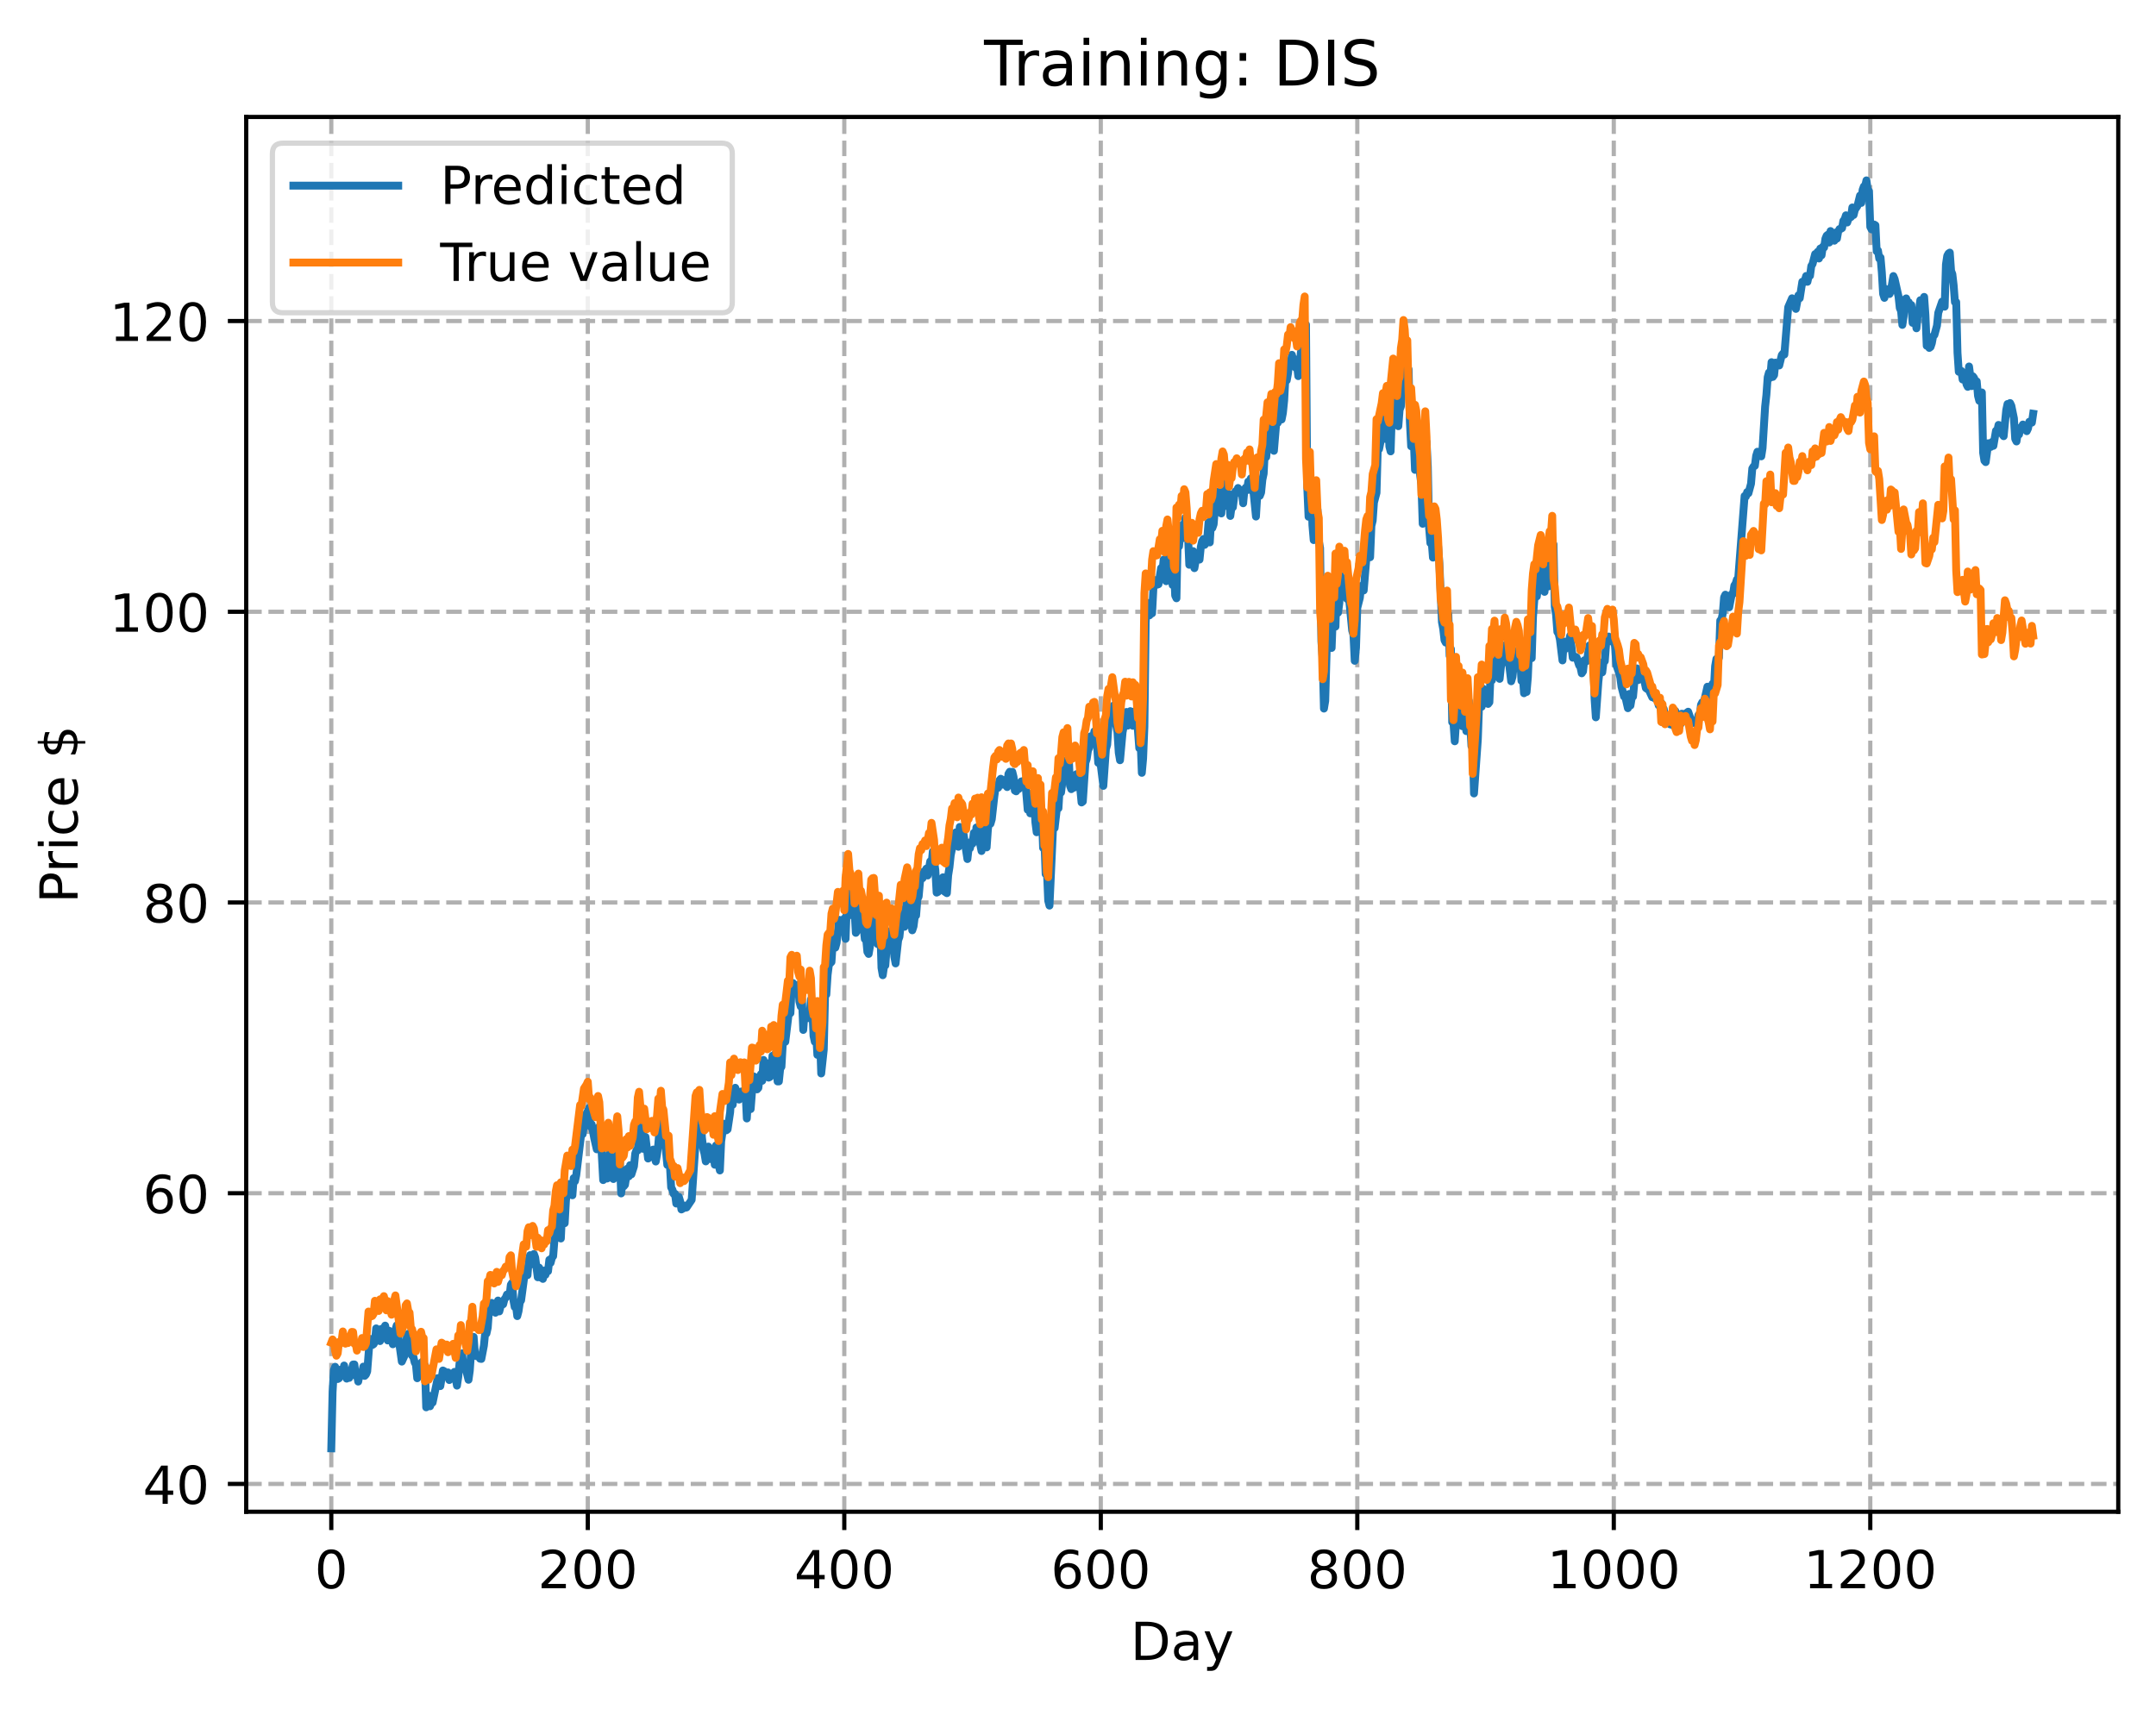 <?xml version="1.0" encoding="utf-8" standalone="no"?>
<!DOCTYPE svg PUBLIC "-//W3C//DTD SVG 1.1//EN"
  "http://www.w3.org/Graphics/SVG/1.1/DTD/svg11.dtd">
<!-- Created with matplotlib (https://matplotlib.org/) -->
<svg height="325.986pt" version="1.1" viewBox="0 0 411.286 325.986" width="411.286pt" xmlns="http://www.w3.org/2000/svg" xmlns:xlink="http://www.w3.org/1999/xlink">
 <defs>
  <style type="text/css">
*{stroke-linecap:butt;stroke-linejoin:round;}
  </style>
 </defs>
 <g id="figure_1">
  <g id="patch_1">
   <path d="M 0 325.986 
L 411.286 325.986 
L 411.286 0 
L 0 0 
z
" style="fill:#ffffff;"/>
  </g>
  <g id="axes_1">
   <g id="patch_2">
    <path d="M 46.966 288.43 
L 404.086 288.43 
L 404.086 22.318 
L 46.966 22.318 
z
" style="fill:#ffffff;"/>
   </g>
   <g id="matplotlib.axis_1">
    <g id="xtick_1">
     <g id="line2d_1">
      <path clip-path="url(#pbf0ac5af97)" d="M 63.198 288.43 
L 63.198 22.318 
" style="fill:none;stroke:#b0b0b0;stroke-dasharray:2.96,1.28;stroke-dashoffset:0;stroke-width:0.8;"/>
     </g>
     <g id="line2d_2">
      <defs>
       <path d="M 0 0 
L 0 3.5 
" id="m19fdb1074f" style="stroke:#000000;stroke-width:0.8;"/>
      </defs>
      <g>
       <use style="stroke:#000000;stroke-width:0.8;" x="63.198" xlink:href="#m19fdb1074f" y="288.43"/>
      </g>
     </g>
     <g id="text_1">
      <!-- 0 -->
      <defs>
       <path d="M 31.781 66.406 
Q 24.172 66.406 20.328 58.906 
Q 16.5 51.422 16.5 36.375 
Q 16.5 21.391 20.328 13.891 
Q 24.172 6.391 31.781 6.391 
Q 39.453 6.391 43.281 13.891 
Q 47.125 21.391 47.125 36.375 
Q 47.125 51.422 43.281 58.906 
Q 39.453 66.406 31.781 66.406 
z
M 31.781 74.219 
Q 44.047 74.219 50.516 64.516 
Q 56.984 54.828 56.984 36.375 
Q 56.984 17.969 50.516 8.266 
Q 44.047 -1.422 31.781 -1.422 
Q 19.531 -1.422 13.062 8.266 
Q 6.594 17.969 6.594 36.375 
Q 6.594 54.828 13.062 64.516 
Q 19.531 74.219 31.781 74.219 
z
" id="DejaVuSans-48"/>
      </defs>
      <g transform="translate(60.017 303.029)scale(0.1 -0.1)">
       <use xlink:href="#DejaVuSans-48"/>
      </g>
     </g>
    </g>
    <g id="xtick_2">
     <g id="line2d_3">
      <path clip-path="url(#pbf0ac5af97)" d="M 112.129 288.43 
L 112.129 22.318 
" style="fill:none;stroke:#b0b0b0;stroke-dasharray:2.96,1.28;stroke-dashoffset:0;stroke-width:0.8;"/>
     </g>
     <g id="line2d_4">
      <g>
       <use style="stroke:#000000;stroke-width:0.8;" x="112.129" xlink:href="#m19fdb1074f" y="288.43"/>
      </g>
     </g>
     <g id="text_2">
      <!-- 200 -->
      <defs>
       <path d="M 19.188 8.297 
L 53.609 8.297 
L 53.609 0 
L 7.328 0 
L 7.328 8.297 
Q 12.938 14.109 22.625 23.891 
Q 32.328 33.688 34.812 36.531 
Q 39.547 41.844 41.422 45.531 
Q 43.312 49.219 43.312 52.781 
Q 43.312 58.594 39.234 62.25 
Q 35.156 65.922 28.609 65.922 
Q 23.969 65.922 18.812 64.312 
Q 13.672 62.703 7.812 59.422 
L 7.812 69.391 
Q 13.766 71.781 18.938 73 
Q 24.125 74.219 28.422 74.219 
Q 39.75 74.219 46.484 68.547 
Q 53.219 62.891 53.219 53.422 
Q 53.219 48.922 51.531 44.891 
Q 49.859 40.875 45.406 35.406 
Q 44.188 33.984 37.641 27.219 
Q 31.109 20.453 19.188 8.297 
z
" id="DejaVuSans-50"/>
      </defs>
      <g transform="translate(102.585 303.029)scale(0.1 -0.1)">
       <use xlink:href="#DejaVuSans-50"/>
       <use x="63.623" xlink:href="#DejaVuSans-48"/>
       <use x="127.246" xlink:href="#DejaVuSans-48"/>
      </g>
     </g>
    </g>
    <g id="xtick_3">
     <g id="line2d_5">
      <path clip-path="url(#pbf0ac5af97)" d="M 161.06 288.43 
L 161.06 22.318 
" style="fill:none;stroke:#b0b0b0;stroke-dasharray:2.96,1.28;stroke-dashoffset:0;stroke-width:0.8;"/>
     </g>
     <g id="line2d_6">
      <g>
       <use style="stroke:#000000;stroke-width:0.8;" x="161.06" xlink:href="#m19fdb1074f" y="288.43"/>
      </g>
     </g>
     <g id="text_3">
      <!-- 400 -->
      <defs>
       <path d="M 37.797 64.312 
L 12.891 25.391 
L 37.797 25.391 
z
M 35.203 72.906 
L 47.609 72.906 
L 47.609 25.391 
L 58.016 25.391 
L 58.016 17.188 
L 47.609 17.188 
L 47.609 0 
L 37.797 0 
L 37.797 17.188 
L 4.891 17.188 
L 4.891 26.703 
z
" id="DejaVuSans-52"/>
      </defs>
      <g transform="translate(151.516 303.029)scale(0.1 -0.1)">
       <use xlink:href="#DejaVuSans-52"/>
       <use x="63.623" xlink:href="#DejaVuSans-48"/>
       <use x="127.246" xlink:href="#DejaVuSans-48"/>
      </g>
     </g>
    </g>
    <g id="xtick_4">
     <g id="line2d_7">
      <path clip-path="url(#pbf0ac5af97)" d="M 209.99 288.43 
L 209.99 22.318 
" style="fill:none;stroke:#b0b0b0;stroke-dasharray:2.96,1.28;stroke-dashoffset:0;stroke-width:0.8;"/>
     </g>
     <g id="line2d_8">
      <g>
       <use style="stroke:#000000;stroke-width:0.8;" x="209.99" xlink:href="#m19fdb1074f" y="288.43"/>
      </g>
     </g>
     <g id="text_4">
      <!-- 600 -->
      <defs>
       <path d="M 33.016 40.375 
Q 26.375 40.375 22.484 35.828 
Q 18.609 31.297 18.609 23.391 
Q 18.609 15.531 22.484 10.953 
Q 26.375 6.391 33.016 6.391 
Q 39.656 6.391 43.531 10.953 
Q 47.406 15.531 47.406 23.391 
Q 47.406 31.297 43.531 35.828 
Q 39.656 40.375 33.016 40.375 
z
M 52.594 71.297 
L 52.594 62.312 
Q 48.875 64.062 45.094 64.984 
Q 41.312 65.922 37.594 65.922 
Q 27.828 65.922 22.672 59.328 
Q 17.531 52.734 16.797 39.406 
Q 19.672 43.656 24.016 45.922 
Q 28.375 48.188 33.594 48.188 
Q 44.578 48.188 50.953 41.516 
Q 57.328 34.859 57.328 23.391 
Q 57.328 12.156 50.688 5.359 
Q 44.047 -1.422 33.016 -1.422 
Q 20.359 -1.422 13.672 8.266 
Q 6.984 17.969 6.984 36.375 
Q 6.984 53.656 15.188 63.938 
Q 23.391 74.219 37.203 74.219 
Q 40.922 74.219 44.703 73.484 
Q 48.484 72.75 52.594 71.297 
z
" id="DejaVuSans-54"/>
      </defs>
      <g transform="translate(200.446 303.029)scale(0.1 -0.1)">
       <use xlink:href="#DejaVuSans-54"/>
       <use x="63.623" xlink:href="#DejaVuSans-48"/>
       <use x="127.246" xlink:href="#DejaVuSans-48"/>
      </g>
     </g>
    </g>
    <g id="xtick_5">
     <g id="line2d_9">
      <path clip-path="url(#pbf0ac5af97)" d="M 258.921 288.43 
L 258.921 22.318 
" style="fill:none;stroke:#b0b0b0;stroke-dasharray:2.96,1.28;stroke-dashoffset:0;stroke-width:0.8;"/>
     </g>
     <g id="line2d_10">
      <g>
       <use style="stroke:#000000;stroke-width:0.8;" x="258.921" xlink:href="#m19fdb1074f" y="288.43"/>
      </g>
     </g>
     <g id="text_5">
      <!-- 800 -->
      <defs>
       <path d="M 31.781 34.625 
Q 24.75 34.625 20.719 30.859 
Q 16.703 27.094 16.703 20.516 
Q 16.703 13.922 20.719 10.156 
Q 24.75 6.391 31.781 6.391 
Q 38.812 6.391 42.859 10.172 
Q 46.922 13.969 46.922 20.516 
Q 46.922 27.094 42.891 30.859 
Q 38.875 34.625 31.781 34.625 
z
M 21.922 38.812 
Q 15.578 40.375 12.031 44.719 
Q 8.5 49.078 8.5 55.328 
Q 8.5 64.062 14.719 69.141 
Q 20.953 74.219 31.781 74.219 
Q 42.672 74.219 48.875 69.141 
Q 55.078 64.062 55.078 55.328 
Q 55.078 49.078 51.531 44.719 
Q 48 40.375 41.703 38.812 
Q 48.828 37.156 52.797 32.312 
Q 56.781 27.484 56.781 20.516 
Q 56.781 9.906 50.312 4.234 
Q 43.844 -1.422 31.781 -1.422 
Q 19.734 -1.422 13.25 4.234 
Q 6.781 9.906 6.781 20.516 
Q 6.781 27.484 10.781 32.312 
Q 14.797 37.156 21.922 38.812 
z
M 18.312 54.391 
Q 18.312 48.734 21.844 45.562 
Q 25.391 42.391 31.781 42.391 
Q 38.141 42.391 41.719 45.562 
Q 45.312 48.734 45.312 54.391 
Q 45.312 60.062 41.719 63.234 
Q 38.141 66.406 31.781 66.406 
Q 25.391 66.406 21.844 63.234 
Q 18.312 60.062 18.312 54.391 
z
" id="DejaVuSans-56"/>
      </defs>
      <g transform="translate(249.377 303.029)scale(0.1 -0.1)">
       <use xlink:href="#DejaVuSans-56"/>
       <use x="63.623" xlink:href="#DejaVuSans-48"/>
       <use x="127.246" xlink:href="#DejaVuSans-48"/>
      </g>
     </g>
    </g>
    <g id="xtick_6">
     <g id="line2d_11">
      <path clip-path="url(#pbf0ac5af97)" d="M 307.851 288.43 
L 307.851 22.318 
" style="fill:none;stroke:#b0b0b0;stroke-dasharray:2.96,1.28;stroke-dashoffset:0;stroke-width:0.8;"/>
     </g>
     <g id="line2d_12">
      <g>
       <use style="stroke:#000000;stroke-width:0.8;" x="307.851" xlink:href="#m19fdb1074f" y="288.43"/>
      </g>
     </g>
     <g id="text_6">
      <!-- 1000 -->
      <defs>
       <path d="M 12.406 8.297 
L 28.516 8.297 
L 28.516 63.922 
L 10.984 60.406 
L 10.984 69.391 
L 28.422 72.906 
L 38.281 72.906 
L 38.281 8.297 
L 54.391 8.297 
L 54.391 0 
L 12.406 0 
z
" id="DejaVuSans-49"/>
      </defs>
      <g transform="translate(295.126 303.029)scale(0.1 -0.1)">
       <use xlink:href="#DejaVuSans-49"/>
       <use x="63.623" xlink:href="#DejaVuSans-48"/>
       <use x="127.246" xlink:href="#DejaVuSans-48"/>
       <use x="190.869" xlink:href="#DejaVuSans-48"/>
      </g>
     </g>
    </g>
    <g id="xtick_7">
     <g id="line2d_13">
      <path clip-path="url(#pbf0ac5af97)" d="M 356.782 288.43 
L 356.782 22.318 
" style="fill:none;stroke:#b0b0b0;stroke-dasharray:2.96,1.28;stroke-dashoffset:0;stroke-width:0.8;"/>
     </g>
     <g id="line2d_14">
      <g>
       <use style="stroke:#000000;stroke-width:0.8;" x="356.782" xlink:href="#m19fdb1074f" y="288.43"/>
      </g>
     </g>
     <g id="text_7">
      <!-- 1200 -->
      <g transform="translate(344.057 303.029)scale(0.1 -0.1)">
       <use xlink:href="#DejaVuSans-49"/>
       <use x="63.623" xlink:href="#DejaVuSans-50"/>
       <use x="127.246" xlink:href="#DejaVuSans-48"/>
       <use x="190.869" xlink:href="#DejaVuSans-48"/>
      </g>
     </g>
    </g>
    <g id="text_8">
     <!-- Day -->
     <defs>
      <path d="M 19.672 64.797 
L 19.672 8.109 
L 31.594 8.109 
Q 46.688 8.109 53.688 14.938 
Q 60.688 21.781 60.688 36.531 
Q 60.688 51.172 53.688 57.984 
Q 46.688 64.797 31.594 64.797 
z
M 9.812 72.906 
L 30.078 72.906 
Q 51.266 72.906 61.172 64.094 
Q 71.094 55.281 71.094 36.531 
Q 71.094 17.672 61.125 8.828 
Q 51.172 0 30.078 0 
L 9.812 0 
z
" id="DejaVuSans-68"/>
      <path d="M 34.281 27.484 
Q 23.391 27.484 19.188 25 
Q 14.984 22.516 14.984 16.5 
Q 14.984 11.719 18.141 8.906 
Q 21.297 6.109 26.703 6.109 
Q 34.188 6.109 38.703 11.406 
Q 43.219 16.703 43.219 25.484 
L 43.219 27.484 
z
M 52.203 31.203 
L 52.203 0 
L 43.219 0 
L 43.219 8.297 
Q 40.141 3.328 35.547 0.953 
Q 30.953 -1.422 24.312 -1.422 
Q 15.922 -1.422 10.953 3.297 
Q 6 8.016 6 15.922 
Q 6 25.141 12.172 29.828 
Q 18.359 34.516 30.609 34.516 
L 43.219 34.516 
L 43.219 35.406 
Q 43.219 41.609 39.141 45 
Q 35.062 48.391 27.688 48.391 
Q 23 48.391 18.547 47.266 
Q 14.109 46.141 10.016 43.891 
L 10.016 52.203 
Q 14.938 54.109 19.578 55.047 
Q 24.219 56 28.609 56 
Q 40.484 56 46.344 49.844 
Q 52.203 43.703 52.203 31.203 
z
" id="DejaVuSans-97"/>
      <path d="M 32.172 -5.078 
Q 28.375 -14.844 24.75 -17.812 
Q 21.141 -20.797 15.094 -20.797 
L 7.906 -20.797 
L 7.906 -13.281 
L 13.188 -13.281 
Q 16.891 -13.281 18.938 -11.516 
Q 21 -9.766 23.484 -3.219 
L 25.094 0.875 
L 2.984 54.688 
L 12.5 54.688 
L 29.594 11.922 
L 46.688 54.688 
L 56.203 54.688 
z
" id="DejaVuSans-121"/>
     </defs>
     <g transform="translate(215.652 316.707)scale(0.1 -0.1)">
      <use xlink:href="#DejaVuSans-68"/>
      <use x="77.002" xlink:href="#DejaVuSans-97"/>
      <use x="138.281" xlink:href="#DejaVuSans-121"/>
     </g>
    </g>
   </g>
   <g id="matplotlib.axis_2">
    <g id="ytick_1">
     <g id="line2d_15">
      <path clip-path="url(#pbf0ac5af97)" d="M 46.966 283.127 
L 404.086 283.127 
" style="fill:none;stroke:#b0b0b0;stroke-dasharray:2.96,1.28;stroke-dashoffset:0;stroke-width:0.8;"/>
     </g>
     <g id="line2d_16">
      <defs>
       <path d="M 0 0 
L -3.5 0 
" id="m1d4372c1e7" style="stroke:#000000;stroke-width:0.8;"/>
      </defs>
      <g>
       <use style="stroke:#000000;stroke-width:0.8;" x="46.966" xlink:href="#m1d4372c1e7" y="283.127"/>
      </g>
     </g>
     <g id="text_9">
      <!-- 40 -->
      <g transform="translate(27.241 286.926)scale(0.1 -0.1)">
       <use xlink:href="#DejaVuSans-52"/>
       <use x="63.623" xlink:href="#DejaVuSans-48"/>
      </g>
     </g>
    </g>
    <g id="ytick_2">
     <g id="line2d_17">
      <path clip-path="url(#pbf0ac5af97)" d="M 46.966 227.658 
L 404.086 227.658 
" style="fill:none;stroke:#b0b0b0;stroke-dasharray:2.96,1.28;stroke-dashoffset:0;stroke-width:0.8;"/>
     </g>
     <g id="line2d_18">
      <g>
       <use style="stroke:#000000;stroke-width:0.8;" x="46.966" xlink:href="#m1d4372c1e7" y="227.658"/>
      </g>
     </g>
     <g id="text_10">
      <!-- 60 -->
      <g transform="translate(27.241 231.457)scale(0.1 -0.1)">
       <use xlink:href="#DejaVuSans-54"/>
       <use x="63.623" xlink:href="#DejaVuSans-48"/>
      </g>
     </g>
    </g>
    <g id="ytick_3">
     <g id="line2d_19">
      <path clip-path="url(#pbf0ac5af97)" d="M 46.966 172.189 
L 404.086 172.189 
" style="fill:none;stroke:#b0b0b0;stroke-dasharray:2.96,1.28;stroke-dashoffset:0;stroke-width:0.8;"/>
     </g>
     <g id="line2d_20">
      <g>
       <use style="stroke:#000000;stroke-width:0.8;" x="46.966" xlink:href="#m1d4372c1e7" y="172.189"/>
      </g>
     </g>
     <g id="text_11">
      <!-- 80 -->
      <g transform="translate(27.241 175.988)scale(0.1 -0.1)">
       <use xlink:href="#DejaVuSans-56"/>
       <use x="63.623" xlink:href="#DejaVuSans-48"/>
      </g>
     </g>
    </g>
    <g id="ytick_4">
     <g id="line2d_21">
      <path clip-path="url(#pbf0ac5af97)" d="M 46.966 116.72 
L 404.086 116.72 
" style="fill:none;stroke:#b0b0b0;stroke-dasharray:2.96,1.28;stroke-dashoffset:0;stroke-width:0.8;"/>
     </g>
     <g id="line2d_22">
      <g>
       <use style="stroke:#000000;stroke-width:0.8;" x="46.966" xlink:href="#m1d4372c1e7" y="116.72"/>
      </g>
     </g>
     <g id="text_12">
      <!-- 100 -->
      <g transform="translate(20.878 120.519)scale(0.1 -0.1)">
       <use xlink:href="#DejaVuSans-49"/>
       <use x="63.623" xlink:href="#DejaVuSans-48"/>
       <use x="127.246" xlink:href="#DejaVuSans-48"/>
      </g>
     </g>
    </g>
    <g id="ytick_5">
     <g id="line2d_23">
      <path clip-path="url(#pbf0ac5af97)" d="M 46.966 61.251 
L 404.086 61.251 
" style="fill:none;stroke:#b0b0b0;stroke-dasharray:2.96,1.28;stroke-dashoffset:0;stroke-width:0.8;"/>
     </g>
     <g id="line2d_24">
      <g>
       <use style="stroke:#000000;stroke-width:0.8;" x="46.966" xlink:href="#m1d4372c1e7" y="61.251"/>
      </g>
     </g>
     <g id="text_13">
      <!-- 120 -->
      <g transform="translate(20.878 65.05)scale(0.1 -0.1)">
       <use xlink:href="#DejaVuSans-49"/>
       <use x="63.623" xlink:href="#DejaVuSans-50"/>
       <use x="127.246" xlink:href="#DejaVuSans-48"/>
      </g>
     </g>
    </g>
    <g id="text_14">
     <!-- Price $ -->
     <defs>
      <path d="M 19.672 64.797 
L 19.672 37.406 
L 32.078 37.406 
Q 38.969 37.406 42.719 40.969 
Q 46.484 44.531 46.484 51.125 
Q 46.484 57.672 42.719 61.234 
Q 38.969 64.797 32.078 64.797 
z
M 9.812 72.906 
L 32.078 72.906 
Q 44.344 72.906 50.609 67.359 
Q 56.891 61.812 56.891 51.125 
Q 56.891 40.328 50.609 34.812 
Q 44.344 29.297 32.078 29.297 
L 19.672 29.297 
L 19.672 0 
L 9.812 0 
z
" id="DejaVuSans-80"/>
      <path d="M 41.109 46.297 
Q 39.594 47.172 37.812 47.578 
Q 36.031 48 33.891 48 
Q 26.266 48 22.188 43.047 
Q 18.109 38.094 18.109 28.812 
L 18.109 0 
L 9.078 0 
L 9.078 54.688 
L 18.109 54.688 
L 18.109 46.188 
Q 20.953 51.172 25.484 53.578 
Q 30.031 56 36.531 56 
Q 37.453 56 38.578 55.875 
Q 39.703 55.766 41.062 55.516 
z
" id="DejaVuSans-114"/>
      <path d="M 9.422 54.688 
L 18.406 54.688 
L 18.406 0 
L 9.422 0 
z
M 9.422 75.984 
L 18.406 75.984 
L 18.406 64.594 
L 9.422 64.594 
z
" id="DejaVuSans-105"/>
      <path d="M 48.781 52.594 
L 48.781 44.188 
Q 44.969 46.297 41.141 47.344 
Q 37.312 48.391 33.406 48.391 
Q 24.656 48.391 19.812 42.844 
Q 14.984 37.312 14.984 27.297 
Q 14.984 17.281 19.812 11.734 
Q 24.656 6.203 33.406 6.203 
Q 37.312 6.203 41.141 7.25 
Q 44.969 8.297 48.781 10.406 
L 48.781 2.094 
Q 45.016 0.344 40.984 -0.531 
Q 36.969 -1.422 32.422 -1.422 
Q 20.062 -1.422 12.781 6.344 
Q 5.516 14.109 5.516 27.297 
Q 5.516 40.672 12.859 48.328 
Q 20.219 56 33.016 56 
Q 37.156 56 41.109 55.141 
Q 45.062 54.297 48.781 52.594 
z
" id="DejaVuSans-99"/>
      <path d="M 56.203 29.594 
L 56.203 25.203 
L 14.891 25.203 
Q 15.484 15.922 20.484 11.062 
Q 25.484 6.203 34.422 6.203 
Q 39.594 6.203 44.453 7.469 
Q 49.312 8.734 54.109 11.281 
L 54.109 2.781 
Q 49.266 0.734 44.188 -0.344 
Q 39.109 -1.422 33.891 -1.422 
Q 20.797 -1.422 13.156 6.188 
Q 5.516 13.812 5.516 26.812 
Q 5.516 40.234 12.766 48.109 
Q 20.016 56 32.328 56 
Q 43.359 56 49.781 48.891 
Q 56.203 41.797 56.203 29.594 
z
M 47.219 32.234 
Q 47.125 39.594 43.094 43.984 
Q 39.062 48.391 32.422 48.391 
Q 24.906 48.391 20.391 44.141 
Q 15.875 39.891 15.188 32.172 
z
" id="DejaVuSans-101"/>
      <path id="DejaVuSans-32"/>
      <path d="M 33.797 -14.703 
L 28.906 -14.703 
L 28.859 0 
Q 23.734 0.094 18.609 1.188 
Q 13.484 2.297 8.297 4.5 
L 8.297 13.281 
Q 13.281 10.156 18.375 8.562 
Q 23.484 6.984 28.906 6.938 
L 28.906 29.203 
Q 18.109 30.953 13.203 35.156 
Q 8.297 39.359 8.297 46.688 
Q 8.297 54.641 13.625 59.219 
Q 18.953 63.812 28.906 64.5 
L 28.906 75.984 
L 33.797 75.984 
L 33.797 64.656 
Q 38.328 64.453 42.578 63.688 
Q 46.828 62.938 50.875 61.625 
L 50.875 53.078 
Q 46.828 55.125 42.547 56.25 
Q 38.281 57.375 33.797 57.562 
L 33.797 36.719 
Q 44.875 35.016 50.094 30.609 
Q 55.328 26.219 55.328 18.609 
Q 55.328 10.359 49.781 5.594 
Q 44.234 0.828 33.797 0.094 
z
M 28.906 37.594 
L 28.906 57.625 
Q 23.25 56.984 20.266 54.391 
Q 17.281 51.812 17.281 47.516 
Q 17.281 43.312 20.031 40.969 
Q 22.797 38.625 28.906 37.594 
z
M 33.797 28.219 
L 33.797 7.078 
Q 39.984 7.906 43.141 10.594 
Q 46.297 13.281 46.297 17.672 
Q 46.297 21.969 43.281 24.5 
Q 40.281 27.047 33.797 28.219 
z
" id="DejaVuSans-36"/>
     </defs>
     <g transform="translate(14.798 172.342)rotate(-90)scale(0.1 -0.1)">
      <use xlink:href="#DejaVuSans-80"/>
      <use x="58.553" xlink:href="#DejaVuSans-114"/>
      <use x="99.666" xlink:href="#DejaVuSans-105"/>
      <use x="127.449" xlink:href="#DejaVuSans-99"/>
      <use x="182.43" xlink:href="#DejaVuSans-101"/>
      <use x="243.953" xlink:href="#DejaVuSans-32"/>
      <use x="275.74" xlink:href="#DejaVuSans-36"/>
     </g>
    </g>
   </g>
   <g id="line2d_25">
    <path clip-path="url(#pbf0ac5af97)" d="M 63.198 276.334 
L 63.443 265.588 
L 63.688 261.426 
L 63.932 260.77 
L 64.422 263.109 
L 64.666 262.978 
L 64.911 261.33 
L 65.156 262.163 
L 65.4 262.099 
L 65.645 260.532 
L 65.89 262.176 
L 66.134 263.035 
L 66.379 262.429 
L 66.623 262.889 
L 66.868 262.213 
L 67.357 260.338 
L 67.602 260.327 
L 67.847 262.471 
L 68.091 262.243 
L 68.336 263.599 
L 68.581 262.378 
L 68.825 262.061 
L 69.07 261.967 
L 69.315 260.74 
L 69.559 262.513 
L 69.804 262.259 
L 70.049 261.658 
L 70.538 255.424 
L 70.783 255.899 
L 71.027 256.619 
L 71.272 256.457 
L 71.517 256.006 
L 71.761 253.447 
L 72.495 255.871 
L 72.74 253.553 
L 72.984 253.828 
L 73.229 253.497 
L 73.474 252.918 
L 73.963 255.752 
L 74.208 253.89 
L 74.942 256.482 
L 75.186 254.173 
L 75.431 253.747 
L 75.676 252.879 
L 76.654 259.787 
L 77.144 258.701 
L 77.388 257.582 
L 77.633 254.772 
L 77.878 254.467 
L 78.122 255.76 
L 78.367 255.9 
L 78.611 258.651 
L 78.856 258.895 
L 79.101 259.932 
L 79.345 260.379 
L 79.59 262.961 
L 79.835 261.259 
L 80.079 261.151 
L 80.324 260.063 
L 80.569 259.805 
L 80.813 260.664 
L 81.058 260.5 
L 81.303 268.511 
L 81.792 266.285 
L 82.037 268.313 
L 82.281 267.676 
L 82.526 267.607 
L 83.505 262.935 
L 83.749 263.409 
L 83.994 264.462 
L 84.483 261.483 
L 84.728 261.609 
L 84.972 262.599 
L 85.217 262.64 
L 85.462 261.845 
L 85.706 263.305 
L 85.951 262.844 
L 86.196 262.677 
L 86.685 261.746 
L 87.174 264.371 
L 87.419 262.713 
L 87.664 260.103 
L 87.908 260.953 
L 88.153 258.204 
L 88.398 260.835 
L 88.642 261.201 
L 88.887 261.313 
L 89.376 263.257 
L 89.621 261.501 
L 89.866 257.901 
L 90.11 257.702 
L 90.355 255.074 
L 90.599 258.347 
L 90.844 258.74 
L 91.333 258.741 
L 91.578 259.234 
L 91.823 259.279 
L 92.312 256.729 
L 92.557 254.291 
L 92.801 254.424 
L 93.046 253.319 
L 93.291 249.89 
L 93.535 249.841 
L 93.78 248.579 
L 94.025 248.696 
L 94.514 250.462 
L 94.759 250.176 
L 95.003 248.133 
L 95.248 250.215 
L 95.737 248.295 
L 95.982 248.849 
L 96.227 247.906 
L 96.471 247.585 
L 96.716 246.98 
L 96.96 246.903 
L 97.205 247.233 
L 97.45 245.128 
L 97.694 244.749 
L 97.939 248.051 
L 98.184 249.366 
L 98.428 249.093 
L 98.673 251.108 
L 98.918 250.164 
L 99.162 248.477 
L 99.407 248.104 
L 100.141 242.611 
L 100.386 243.082 
L 100.63 243.294 
L 100.875 240.274 
L 101.12 239.472 
L 101.364 241.235 
L 101.609 240.482 
L 101.854 239.255 
L 102.098 239.935 
L 102.587 243.699 
L 102.832 241.842 
L 103.077 243.737 
L 103.321 242.327 
L 103.566 244.007 
L 103.811 242.74 
L 104.055 243.227 
L 104.3 242.235 
L 104.545 242.546 
L 104.789 240.369 
L 105.034 240.937 
L 105.279 239.982 
L 105.523 239.674 
L 105.768 236.585 
L 106.013 235.699 
L 106.257 232.984 
L 106.502 231.715 
L 106.747 231.647 
L 106.991 236.301 
L 107.236 231.029 
L 107.481 231.34 
L 107.725 233.382 
L 107.97 228.96 
L 108.459 225.901 
L 108.704 227.88 
L 108.948 227.542 
L 109.193 228.054 
L 109.438 224.775 
L 109.682 225.374 
L 109.927 224.226 
L 110.906 216.026 
L 111.15 216.393 
L 111.64 212.884 
L 112.129 212.011 
L 112.374 211.374 
L 112.618 214.938 
L 112.863 214.505 
L 113.352 217.126 
L 113.842 219.284 
L 114.086 218.401 
L 114.331 214.932 
L 114.575 216.324 
L 115.065 225.156 
L 115.554 221.396 
L 115.799 224.859 
L 116.043 224.74 
L 116.288 219.975 
L 116.533 222.789 
L 116.777 222.781 
L 117.022 224.953 
L 117.267 221.349 
L 117.511 222.698 
L 118.001 218.661 
L 118.245 221.287 
L 118.49 227.699 
L 118.735 225.653 
L 118.979 226.352 
L 119.224 226.055 
L 119.713 222.945 
L 119.958 224.443 
L 120.203 222.298 
L 120.447 224.059 
L 120.936 222.537 
L 121.181 220.075 
L 121.426 219.422 
L 121.67 219.491 
L 121.915 214.819 
L 122.16 213.659 
L 122.649 219.183 
L 123.138 216.909 
L 123.628 221.044 
L 123.872 220.84 
L 124.117 220.246 
L 124.362 220.599 
L 124.606 219.335 
L 125.096 221.611 
L 125.34 220.277 
L 125.585 218.286 
L 125.83 215.115 
L 126.074 216.516 
L 126.319 213.628 
L 126.563 216.792 
L 126.808 217.219 
L 127.297 222.26 
L 127.542 222.159 
L 127.787 222.196 
L 128.031 226.536 
L 128.276 227.011 
L 128.521 227.803 
L 128.765 227.761 
L 129.01 229.631 
L 129.255 228.446 
L 129.499 228.353 
L 129.744 229.192 
L 129.989 230.756 
L 130.233 230.614 
L 130.478 229.995 
L 130.723 230.438 
L 130.967 230.38 
L 131.946 228.917 
L 132.924 214.595 
L 133.169 213.793 
L 133.414 213.555 
L 133.658 213.055 
L 133.903 217.024 
L 134.148 219.15 
L 134.392 220.121 
L 134.637 221.586 
L 134.882 221.107 
L 135.126 218.762 
L 135.371 219.131 
L 135.616 221.156 
L 135.86 220.009 
L 136.105 219.727 
L 136.35 222.225 
L 136.594 218.542 
L 137.084 222.193 
L 137.328 223.318 
L 137.573 217.782 
L 138.062 214.391 
L 138.307 215.495 
L 138.551 215.662 
L 138.796 215.481 
L 139.285 212.219 
L 139.53 208.377 
L 139.775 210.781 
L 140.019 208.164 
L 140.264 207.54 
L 140.509 208.278 
L 140.753 208.503 
L 140.998 209.795 
L 141.243 209.45 
L 141.487 208.238 
L 141.732 208.882 
L 141.977 208.711 
L 142.221 208.235 
L 142.466 213.4 
L 142.711 209.365 
L 142.955 210.041 
L 143.2 211.61 
L 143.689 205.34 
L 143.934 205.449 
L 144.423 207.845 
L 144.668 207.56 
L 144.912 205.606 
L 145.157 204.948 
L 145.402 206.209 
L 145.646 202.225 
L 145.891 203.285 
L 146.136 203.841 
L 146.38 202.863 
L 146.625 205.605 
L 146.87 205.482 
L 147.114 204.794 
L 147.359 201.433 
L 147.604 202.352 
L 147.848 201.086 
L 148.338 206.336 
L 148.582 206.327 
L 148.827 203.922 
L 149.072 203.532 
L 149.316 199.328 
L 149.561 197.239 
L 149.806 198.769 
L 150.295 194.721 
L 150.539 192.572 
L 150.784 193.304 
L 151.029 188.064 
L 151.273 187.555 
L 151.763 188.462 
L 152.007 189.347 
L 152.252 187.892 
L 152.497 191.085 
L 152.741 192.027 
L 152.986 190.621 
L 153.231 196.508 
L 153.475 193.21 
L 153.72 193.643 
L 153.965 193.746 
L 154.209 194.261 
L 154.454 193.692 
L 154.699 190.673 
L 154.943 192.042 
L 155.188 197.638 
L 155.433 198.764 
L 155.677 197.161 
L 155.922 201.266 
L 156.166 196.239 
L 156.411 197.727 
L 156.656 204.81 
L 157.145 200.26 
L 157.39 189.911 
L 157.634 189.765 
L 157.879 186.018 
L 158.124 184.052 
L 158.613 183.546 
L 158.858 179.891 
L 159.102 178.892 
L 159.347 180.805 
L 159.592 179.908 
L 160.081 175.493 
L 160.326 176.998 
L 160.57 177.413 
L 161.06 175.241 
L 161.304 179.133 
L 161.549 172.795 
L 162.038 168.126 
L 162.283 171.393 
L 162.527 172.126 
L 162.772 174.78 
L 163.017 173.834 
L 163.261 177.983 
L 163.506 177.565 
L 163.751 173.88 
L 163.995 172.213 
L 164.24 176.355 
L 164.485 175.484 
L 164.729 176.785 
L 164.974 179.165 
L 165.219 178.989 
L 165.463 181.605 
L 165.708 182.009 
L 165.953 180.597 
L 166.442 173.471 
L 166.687 173.212 
L 166.931 173.145 
L 167.421 180.13 
L 167.665 178.91 
L 167.91 176.392 
L 168.154 184.661 
L 168.399 186.07 
L 168.644 184.359 
L 168.888 184.205 
L 169.378 177.683 
L 169.622 180.168 
L 169.867 179.142 
L 170.356 178.637 
L 170.601 182.506 
L 170.846 183.818 
L 171.335 179.397 
L 171.58 178.741 
L 172.069 173.997 
L 172.314 174.671 
L 172.558 176.824 
L 172.803 173.126 
L 173.292 170.729 
L 173.537 171.882 
L 174.026 177.498 
L 174.271 176.743 
L 174.515 174.835 
L 174.76 174.677 
L 175.005 171.573 
L 175.249 171.063 
L 175.494 168.298 
L 175.739 167.055 
L 175.983 167.569 
L 176.228 166.275 
L 176.473 166.528 
L 176.717 165.727 
L 176.962 167.042 
L 177.451 164.339 
L 177.696 165.036 
L 177.941 162.46 
L 178.43 166.01 
L 178.675 170.308 
L 178.919 170.182 
L 179.164 168.705 
L 179.409 169.238 
L 179.653 167.964 
L 179.898 167.375 
L 180.142 170.073 
L 180.632 170.411 
L 180.876 167.006 
L 181.121 165.474 
L 181.366 163.152 
L 181.61 161.952 
L 181.855 159.917 
L 182.1 159.986 
L 182.344 158.813 
L 182.589 159.519 
L 182.834 161.563 
L 183.078 157.775 
L 183.323 158.845 
L 183.568 158.725 
L 183.812 159.146 
L 184.546 163.902 
L 184.791 161.709 
L 185.036 161.85 
L 185.28 160.589 
L 185.525 160.962 
L 185.77 158.918 
L 186.014 160.341 
L 186.259 157.88 
L 186.503 160.329 
L 186.748 157.649 
L 186.993 161.148 
L 187.237 162.372 
L 187.482 157.368 
L 187.727 158.54 
L 187.971 158.849 
L 188.216 161.681 
L 188.461 158.17 
L 188.705 156.519 
L 188.95 157.161 
L 189.195 156.311 
L 189.684 151.923 
L 189.929 150.115 
L 190.173 149.848 
L 190.418 150.299 
L 190.663 148.88 
L 190.907 148.584 
L 191.152 148.779 
L 191.397 149.72 
L 191.641 148.818 
L 191.886 149.184 
L 192.13 150.172 
L 192.375 147.653 
L 192.62 147.244 
L 192.864 149.469 
L 193.109 147.255 
L 193.354 148.25 
L 193.598 150.839 
L 193.843 150.981 
L 194.088 149.797 
L 194.332 150.542 
L 194.577 149.531 
L 194.822 149.095 
L 195.066 149.046 
L 195.311 149.112 
L 195.556 148.751 
L 196.045 154.504 
L 196.29 151.423 
L 196.534 155.186 
L 196.779 153.409 
L 197.024 153.173 
L 197.268 152.635 
L 197.513 156.895 
L 197.758 158.793 
L 198.002 154.193 
L 198.247 153.857 
L 198.491 157.911 
L 198.736 155.121 
L 198.981 161.786 
L 199.225 160.219 
L 199.47 166.775 
L 199.715 166.131 
L 199.959 171.854 
L 200.204 172.786 
L 200.938 156.762 
L 201.183 157.983 
L 201.672 153.79 
L 201.917 154.218 
L 202.161 150.112 
L 202.406 151.212 
L 202.651 149.308 
L 202.895 146.077 
L 203.14 145.153 
L 203.385 148.966 
L 203.629 147.115 
L 203.874 144.292 
L 204.118 149.913 
L 204.363 150.566 
L 204.608 149.98 
L 204.852 150.298 
L 205.342 147.707 
L 205.586 148.887 
L 205.831 149.263 
L 206.076 150.55 
L 206.32 153.106 
L 206.565 152.921 
L 207.054 145.517 
L 207.299 144.816 
L 207.544 143.196 
L 207.788 142.657 
L 208.033 140.485 
L 208.278 141.43 
L 208.522 141.047 
L 208.767 139.529 
L 209.012 139.36 
L 209.256 141.836 
L 209.501 145.548 
L 209.746 145.15 
L 209.99 146.035 
L 210.479 149.943 
L 210.969 142.932 
L 211.213 142.09 
L 211.458 138.396 
L 211.703 136.968 
L 211.947 137.752 
L 212.437 134.599 
L 212.926 138.381 
L 213.171 139.698 
L 213.415 143.604 
L 213.66 145.05 
L 214.149 139.714 
L 214.394 138.459 
L 214.639 137.884 
L 214.883 135.836 
L 215.128 138.449 
L 215.373 138.038 
L 215.617 135.686 
L 216.106 138.477 
L 216.351 135.748 
L 216.596 137.001 
L 216.84 136.283 
L 217.33 142.748 
L 217.574 141.173 
L 217.819 147.454 
L 218.064 144.731 
L 218.308 138.682 
L 218.553 118.768 
L 218.798 114.988 
L 219.042 116.677 
L 219.287 117.404 
L 219.532 116.882 
L 219.776 117.028 
L 220.021 112.306 
L 220.266 110.664 
L 220.51 110.848 
L 220.755 111.556 
L 221 111.465 
L 221.489 108.391 
L 221.734 109.304 
L 221.978 106.767 
L 222.223 109.569 
L 222.467 110.892 
L 222.712 105.873 
L 222.957 104.58 
L 223.691 111.621 
L 223.935 107.638 
L 224.18 113.633 
L 224.425 114.149 
L 224.669 102.321 
L 224.914 104.256 
L 225.159 101.764 
L 225.403 102.776 
L 225.648 100.078 
L 225.893 101.578 
L 226.137 98.759 
L 226.382 99.16 
L 226.627 102.078 
L 226.871 107.76 
L 227.361 106.739 
L 227.605 105.15 
L 227.85 108.403 
L 228.339 105.555 
L 228.584 106.386 
L 228.828 106.769 
L 229.073 104.329 
L 229.318 103.255 
L 229.562 102.842 
L 229.807 103.957 
L 230.052 103.615 
L 230.296 102.74 
L 230.541 99.648 
L 230.786 103.494 
L 231.03 99.262 
L 231.275 100.731 
L 231.52 100.029 
L 231.764 97.064 
L 232.254 93.792 
L 232.498 94.513 
L 232.743 94.854 
L 232.988 97.965 
L 233.232 92.974 
L 233.477 91.527 
L 233.722 92.27 
L 233.966 95.34 
L 234.211 96.636 
L 234.455 94.243 
L 234.7 98.441 
L 234.945 96.67 
L 235.189 96.783 
L 235.434 94.75 
L 235.679 93.745 
L 235.923 93.711 
L 236.168 93.108 
L 236.413 94.022 
L 236.657 93.493 
L 236.902 93.786 
L 237.147 96.021 
L 237.391 93.487 
L 237.636 93.043 
L 237.881 93.522 
L 238.125 91.88 
L 238.37 92.458 
L 238.615 91.272 
L 238.859 93.676 
L 239.104 93.657 
L 239.593 98.555 
L 239.838 94.455 
L 240.082 92.73 
L 240.327 94.594 
L 240.572 93.975 
L 240.816 91.54 
L 241.061 90.367 
L 241.306 85.574 
L 241.55 87.2 
L 242.04 82.189 
L 242.284 83.998 
L 242.774 80.539 
L 243.018 86.014 
L 243.508 80.104 
L 243.752 80.676 
L 243.997 78.554 
L 244.242 74.588 
L 244.486 80.036 
L 244.731 78.792 
L 244.976 76.383 
L 245.22 71.847 
L 245.465 72.572 
L 245.709 71.213 
L 245.954 69.009 
L 246.199 69.792 
L 246.443 67.693 
L 246.688 68.647 
L 246.933 68.495 
L 247.177 70.167 
L 247.422 69.756 
L 247.667 71.766 
L 247.911 71.071 
L 248.156 67.165 
L 248.401 66.578 
L 248.645 66.801 
L 248.89 63.579 
L 249.135 61.933 
L 249.379 93.027 
L 249.624 98.595 
L 249.869 96.317 
L 250.113 91.688 
L 250.358 100.173 
L 250.603 103.047 
L 250.847 101.499 
L 251.092 102.597 
L 251.337 97.281 
L 251.581 103.204 
L 251.826 104.568 
L 252.07 122.38 
L 252.315 125.61 
L 252.56 135.193 
L 252.804 133.731 
L 253.294 116.491 
L 253.538 115.739 
L 253.783 117.267 
L 254.028 123.626 
L 254.272 117.084 
L 254.517 116.838 
L 254.762 119.556 
L 255.006 111.195 
L 255.251 116.902 
L 255.496 115.051 
L 255.74 109.846 
L 256.23 112.623 
L 256.474 111.191 
L 256.719 110.518 
L 256.964 114.271 
L 257.208 112.709 
L 257.942 120.297 
L 258.187 121.13 
L 258.431 126.079 
L 258.676 123.594 
L 258.921 115.976 
L 259.41 114.064 
L 259.655 111.799 
L 259.899 111.821 
L 260.144 112.657 
L 260.633 106.778 
L 260.878 104.649 
L 261.123 104.019 
L 261.367 106.321 
L 261.612 100.337 
L 261.857 99.334 
L 262.101 95.884 
L 262.591 94.024 
L 262.835 85.163 
L 263.08 85.69 
L 263.814 81.946 
L 264.058 79.9 
L 264.303 83.747 
L 264.548 80.005 
L 264.792 78.524 
L 265.037 85.186 
L 265.282 86.122 
L 265.526 78.602 
L 266.016 73.556 
L 266.26 76.333 
L 266.505 77.351 
L 266.75 81.319 
L 266.994 78.202 
L 267.239 77.535 
L 267.484 71.914 
L 267.728 70.285 
L 267.973 66.455 
L 268.218 68.388 
L 268.462 72.514 
L 268.707 70.455 
L 268.952 80.432 
L 269.196 85.15 
L 269.441 79.76 
L 269.685 83.74 
L 269.93 89.647 
L 270.175 83.043 
L 270.419 84.216 
L 270.909 90.659 
L 271.153 92.522 
L 271.398 99.934 
L 271.643 96.335 
L 272.132 84.271 
L 272.377 89.078 
L 272.621 100.74 
L 272.866 103.625 
L 273.111 103.35 
L 273.355 106.388 
L 273.6 105.768 
L 273.845 102.048 
L 274.089 102.332 
L 274.334 104.183 
L 274.579 107.471 
L 275.068 118.677 
L 275.313 119.979 
L 275.557 122.152 
L 275.802 122.606 
L 276.046 121.112 
L 276.291 117.156 
L 276.536 125.131 
L 276.78 123.821 
L 277.025 137.791 
L 277.27 137.991 
L 277.514 141.436 
L 277.759 137.738 
L 278.004 129.987 
L 278.248 134.019 
L 278.493 131.687 
L 278.738 136.653 
L 278.982 138.564 
L 279.227 132.591 
L 279.472 134.073 
L 279.716 139.492 
L 279.961 134.283 
L 280.206 133.718 
L 280.695 142.351 
L 280.94 142.165 
L 281.184 151.389 
L 281.918 141.061 
L 282.163 134.119 
L 282.407 134.674 
L 282.652 134.84 
L 282.897 131.375 
L 283.141 133.811 
L 283.386 134.005 
L 283.631 133.57 
L 283.875 134.305 
L 284.12 133.985 
L 284.365 128.203 
L 284.609 129.806 
L 284.854 124.957 
L 285.099 125.696 
L 285.343 123.364 
L 285.588 127.55 
L 285.833 127.902 
L 286.077 129.524 
L 286.567 124.95 
L 286.811 126.424 
L 287.056 126.082 
L 287.301 122.984 
L 287.545 123.916 
L 288.279 129.985 
L 288.524 129.147 
L 288.768 126.911 
L 289.013 126.954 
L 289.258 125.08 
L 289.502 124.118 
L 289.747 124.543 
L 289.992 125.406 
L 290.236 129.899 
L 290.481 128.762 
L 290.726 132.265 
L 290.97 131.755 
L 291.215 132.028 
L 291.46 129.215 
L 291.704 123.397 
L 291.949 125.614 
L 292.194 125.575 
L 292.438 117.704 
L 292.683 114.564 
L 292.928 112.933 
L 293.172 113.798 
L 293.661 109.362 
L 294.151 107.481 
L 294.64 112.926 
L 294.885 109.946 
L 295.129 111.553 
L 295.374 111.895 
L 295.619 108.449 
L 295.863 106.751 
L 296.108 107.339 
L 296.353 103.849 
L 296.597 115.769 
L 296.842 117.324 
L 297.087 120.562 
L 297.331 120.936 
L 297.576 122.015 
L 298.065 126.007 
L 298.31 122.38 
L 298.555 123.852 
L 299.044 122.471 
L 299.289 122.35 
L 299.533 121.265 
L 300.022 125.486 
L 300.267 125.194 
L 300.756 125.41 
L 301.246 126.944 
L 301.49 127.274 
L 301.735 128.463 
L 301.98 128.105 
L 302.224 125.981 
L 302.469 126.152 
L 302.714 126.132 
L 303.203 123.139 
L 303.448 124.952 
L 303.692 124.801 
L 303.937 124.369 
L 304.182 133.278 
L 304.426 136.862 
L 304.916 130.03 
L 305.16 127.878 
L 305.405 127.445 
L 305.649 128.284 
L 305.894 126.228 
L 306.139 126.144 
L 306.383 122.932 
L 306.873 121.448 
L 307.117 122.25 
L 307.362 122.067 
L 307.607 122.471 
L 307.851 121.565 
L 308.096 123.425 
L 308.341 126.894 
L 308.83 128.298 
L 309.075 129.149 
L 309.319 131.015 
L 309.809 132.894 
L 310.053 132.954 
L 310.543 135.119 
L 310.787 132.404 
L 311.032 134.614 
L 311.277 133.117 
L 311.521 132.92 
L 312.01 127.682 
L 312.255 127.523 
L 312.5 129.753 
L 312.744 129.381 
L 312.989 129.567 
L 313.234 129.331 
L 313.723 130.109 
L 313.968 131.272 
L 314.212 131.455 
L 314.457 131.456 
L 315.191 133.037 
L 315.436 132.615 
L 315.68 133.25 
L 315.925 133.307 
L 316.17 133.583 
L 316.414 134.575 
L 316.904 134.086 
L 317.148 137.802 
L 317.393 135.29 
L 317.637 136.902 
L 317.882 137.431 
L 318.127 137.566 
L 318.616 138.216 
L 318.861 137.859 
L 319.105 138.388 
L 319.35 136.342 
L 319.595 135.655 
L 319.839 138.627 
L 320.084 138.619 
L 320.329 138.078 
L 320.573 138.196 
L 320.818 136.173 
L 321.063 136.205 
L 321.307 136.836 
L 321.552 136.154 
L 322.041 135.788 
L 322.531 137.226 
L 322.775 137.703 
L 323.02 137.649 
L 323.265 137.998 
L 323.754 138.052 
L 323.998 136.423 
L 324.243 136.708 
L 324.488 134.461 
L 324.732 133.985 
L 324.977 134.27 
L 325.711 131.018 
L 325.956 133.344 
L 326.2 133.239 
L 326.445 133.626 
L 326.69 130.459 
L 326.934 131.548 
L 327.179 127.108 
L 327.424 125.716 
L 327.668 126.024 
L 327.913 125.499 
L 328.158 118.4 
L 328.402 118.148 
L 328.647 117.002 
L 328.892 113.96 
L 329.136 113.46 
L 329.381 114.776 
L 329.87 115.869 
L 330.359 113.35 
L 330.604 113.31 
L 330.849 111.716 
L 331.093 111.356 
L 331.338 110.566 
L 331.583 110.403 
L 332.806 94.629 
L 333.051 94.741 
L 333.295 93.875 
L 333.54 94.106 
L 334.029 92.29 
L 334.274 89.398 
L 334.519 88.996 
L 334.763 88.879 
L 335.008 86.966 
L 335.252 86.187 
L 335.497 86.944 
L 335.742 86.828 
L 335.986 87.068 
L 336.231 85.504 
L 336.72 77.592 
L 336.965 75.338 
L 337.21 71.967 
L 337.454 71.087 
L 337.699 72.075 
L 337.944 69.101 
L 338.188 71.911 
L 338.433 71.558 
L 338.678 69.188 
L 338.922 69.778 
L 339.167 69.619 
L 339.412 69.734 
L 339.901 67.745 
L 340.146 67.441 
L 340.39 67.65 
L 341.124 58.611 
L 341.858 56.911 
L 342.103 57.527 
L 342.347 57.744 
L 342.592 58.935 
L 343.081 56.343 
L 343.326 56.9 
L 343.815 53.754 
L 344.06 53.909 
L 344.305 53.48 
L 344.549 52.651 
L 344.794 53.767 
L 345.039 52.63 
L 345.283 52.62 
L 345.528 50.76 
L 345.773 50.361 
L 346.262 48.474 
L 346.507 48.43 
L 346.751 48.038 
L 346.996 49.321 
L 347.24 47.423 
L 347.485 48.715 
L 347.73 47.066 
L 347.974 47.22 
L 348.219 45.543 
L 348.464 44.954 
L 348.708 44.768 
L 348.953 46.278 
L 349.198 44.083 
L 349.687 45.858 
L 349.932 45.927 
L 350.176 44.37 
L 350.421 45.527 
L 350.666 44.141 
L 350.91 43.696 
L 351.155 43.672 
L 351.4 43.524 
L 351.644 42.129 
L 351.889 41.838 
L 352.134 41.077 
L 352.378 42.455 
L 352.623 41.72 
L 353.112 41.394 
L 353.357 39.582 
L 353.601 41.021 
L 353.846 40.017 
L 354.335 39.286 
L 354.825 37.311 
L 355.069 38.716 
L 355.314 36.239 
L 355.559 35.559 
L 355.803 35.507 
L 356.048 34.414 
L 356.293 36.229 
L 356.537 36.461 
L 356.782 43.292 
L 357.027 43.767 
L 357.271 43.1 
L 357.516 42.833 
L 357.761 42.978 
L 358.005 47.953 
L 358.25 47.808 
L 358.495 49.342 
L 358.739 49.145 
L 358.984 51.955 
L 359.228 56.077 
L 359.473 56.832 
L 359.718 55.121 
L 359.962 55.708 
L 360.452 56.094 
L 360.696 55.55 
L 361.186 52.671 
L 361.43 53.26 
L 362.164 56.547 
L 362.409 58.782 
L 362.654 59.332 
L 362.898 61.99 
L 363.143 60.367 
L 363.388 57.124 
L 363.632 56.93 
L 363.877 57.754 
L 364.122 57.668 
L 364.366 58.386 
L 364.611 58.188 
L 364.856 61.602 
L 365.1 60.979 
L 365.345 60.932 
L 365.589 62.64 
L 365.834 60.087 
L 366.079 59.132 
L 366.323 57.276 
L 366.568 58.817 
L 366.813 59.348 
L 367.057 56.645 
L 367.302 60.092 
L 367.547 65.977 
L 367.791 65.448 
L 368.036 66.382 
L 368.281 66.194 
L 368.525 65.472 
L 368.77 64.13 
L 369.015 63.91 
L 369.504 62.126 
L 369.749 59.692 
L 370.483 57.541 
L 370.727 58.381 
L 370.972 58.514 
L 371.216 50.44 
L 371.461 48.799 
L 371.706 48.365 
L 371.95 48.197 
L 372.195 51.682 
L 372.44 52.301 
L 372.684 54.427 
L 372.929 57.645 
L 373.174 57.635 
L 373.418 67.296 
L 373.663 70.932 
L 373.908 70.923 
L 374.152 70.761 
L 374.397 72.411 
L 374.642 71.153 
L 374.886 71.836 
L 375.131 73.317 
L 375.376 73.807 
L 375.62 69.921 
L 376.11 73.672 
L 376.354 71.798 
L 376.599 72.128 
L 376.844 72.86 
L 377.088 72.759 
L 377.333 75.532 
L 377.577 76.475 
L 377.822 76.586 
L 378.067 74.876 
L 378.311 86.402 
L 378.556 87.897 
L 378.801 88.169 
L 379.29 84.571 
L 379.535 85.235 
L 379.779 85.263 
L 380.024 84.316 
L 380.269 85.063 
L 380.758 82.182 
L 381.003 82.218 
L 381.247 81.068 
L 381.492 81.579 
L 381.737 81.596 
L 381.981 82.891 
L 382.226 83.221 
L 382.715 78.225 
L 382.96 77.081 
L 383.204 77.627 
L 383.449 76.898 
L 383.694 77.418 
L 384.183 79.806 
L 384.428 83.752 
L 384.672 84.232 
L 384.917 82.718 
L 385.162 82.898 
L 385.406 81.599 
L 385.651 81.482 
L 385.896 80.995 
L 386.14 81.155 
L 386.63 82.266 
L 386.874 81.743 
L 387.119 80.461 
L 387.364 80.65 
L 387.608 80.637 
L 387.853 78.941 
L 387.853 78.941 
" style="fill:none;stroke:#1f77b4;stroke-linecap:square;stroke-width:1.5;"/>
   </g>
   <g id="line2d_26">
    <path clip-path="url(#pbf0ac5af97)" d="M 63.198 256.197 
L 63.443 255.559 
L 63.688 255.947 
L 63.932 257.778 
L 64.177 258.665 
L 64.422 258.221 
L 64.666 256.03 
L 64.911 256.363 
L 65.156 255.919 
L 65.4 254.033 
L 65.89 256.363 
L 66.134 255.781 
L 66.379 256.252 
L 66.623 255.698 
L 67.113 254.117 
L 67.357 254.144 
L 67.602 256.391 
L 67.847 256.335 
L 68.091 257.694 
L 68.336 256.613 
L 68.581 256.419 
L 68.825 256.419 
L 69.07 255.282 
L 69.315 257.001 
L 69.559 256.862 
L 69.804 256.335 
L 70.293 250.234 
L 70.538 250.567 
L 70.783 251.177 
L 71.027 251.066 
L 71.272 250.678 
L 71.517 248.181 
L 72.251 250.123 
L 72.495 247.904 
L 72.74 248.015 
L 72.984 247.793 
L 73.229 247.294 
L 73.474 248.348 
L 73.718 250.012 
L 73.963 248.237 
L 74.697 250.844 
L 74.942 248.542 
L 75.186 248.098 
L 75.431 247.155 
L 76.41 254.449 
L 76.899 253.201 
L 77.144 251.953 
L 77.388 249.041 
L 77.633 248.681 
L 77.878 250.123 
L 78.122 250.428 
L 78.367 253.285 
L 78.611 253.59 
L 78.856 254.671 
L 79.101 255.171 
L 79.345 257.833 
L 79.59 256.003 
L 79.835 255.781 
L 80.079 254.505 
L 80.324 254.089 
L 80.569 255.171 
L 80.813 255.282 
L 81.058 263.546 
L 81.547 261.05 
L 81.792 263.241 
L 82.037 262.409 
L 82.281 262.548 
L 83.26 257.445 
L 83.505 258.083 
L 83.749 259.275 
L 84.239 256.169 
L 84.483 256.335 
L 84.728 257.362 
L 84.972 257.334 
L 85.217 256.53 
L 85.462 258 
L 85.706 257.5 
L 85.951 257.334 
L 86.44 256.391 
L 86.93 259.081 
L 87.174 257.389 
L 87.419 254.782 
L 87.664 255.559 
L 87.908 252.813 
L 88.153 255.392 
L 88.398 255.725 
L 88.642 255.808 
L 89.132 257.75 
L 89.376 255.975 
L 89.621 252.342 
L 89.866 252.037 
L 90.11 249.319 
L 90.355 252.702 
L 90.599 253.285 
L 91.089 253.201 
L 91.333 253.784 
L 91.578 253.756 
L 92.067 251.149 
L 92.312 248.708 
L 92.557 248.903 
L 92.801 247.821 
L 93.046 244.437 
L 93.291 244.437 
L 93.535 243.245 
L 93.78 243.3 
L 94.269 244.881 
L 94.514 244.631 
L 94.759 242.662 
L 95.003 244.576 
L 95.493 242.856 
L 95.737 243.3 
L 95.982 242.468 
L 96.227 242.219 
L 96.471 241.664 
L 96.716 241.636 
L 96.96 241.858 
L 97.205 239.833 
L 97.45 239.501 
L 97.694 242.635 
L 97.939 243.827 
L 98.184 243.605 
L 98.428 245.436 
L 98.673 244.576 
L 98.918 242.967 
L 99.162 242.662 
L 99.896 237.421 
L 100.141 237.753 
L 100.386 237.864 
L 100.63 234.897 
L 100.875 234.148 
L 101.12 235.673 
L 101.364 235.035 
L 101.609 233.898 
L 101.854 234.37 
L 102.343 237.892 
L 102.587 236.145 
L 102.832 237.892 
L 103.077 236.588 
L 103.321 238.169 
L 103.566 237.005 
L 103.811 237.448 
L 104.055 236.533 
L 104.3 236.838 
L 104.545 234.703 
L 104.789 235.285 
L 105.034 234.342 
L 105.279 234.037 
L 105.523 230.931 
L 105.768 230.043 
L 106.013 227.353 
L 106.257 226.133 
L 106.502 226.133 
L 106.747 230.764 
L 106.991 225.578 
L 107.236 225.772 
L 107.481 227.686 
L 107.725 223.331 
L 108.215 220.475 
L 108.459 222.277 
L 108.704 222.111 
L 108.948 222.472 
L 109.193 219.338 
L 109.438 219.781 
L 109.682 218.755 
L 110.661 210.823 
L 110.906 211.045 
L 111.395 207.689 
L 111.884 206.94 
L 112.129 206.386 
L 112.374 209.714 
L 112.618 209.409 
L 113.108 211.489 
L 113.597 213.153 
L 113.842 212.432 
L 114.086 209.104 
L 114.331 210.296 
L 114.82 219.116 
L 115.309 215.593 
L 115.554 219.005 
L 115.799 218.949 
L 116.043 214.207 
L 116.288 217.036 
L 116.533 217.119 
L 116.777 219.365 
L 117.022 215.732 
L 117.267 217.119 
L 117.756 212.986 
L 118.001 215.649 
L 118.245 222.167 
L 118.49 220.086 
L 118.735 220.891 
L 118.979 220.53 
L 119.469 217.341 
L 119.713 218.922 
L 119.958 216.758 
L 120.203 218.617 
L 120.692 217.063 
L 120.936 214.595 
L 121.181 213.957 
L 121.426 214.04 
L 121.67 209.409 
L 121.915 208.299 
L 122.404 213.708 
L 122.894 211.517 
L 123.383 215.455 
L 123.628 215.316 
L 123.872 214.789 
L 124.117 215.039 
L 124.362 213.846 
L 124.851 216.065 
L 125.096 214.761 
L 125.34 212.792 
L 125.585 209.603 
L 125.83 210.962 
L 126.074 208.105 
L 126.319 211.267 
L 126.563 211.711 
L 127.053 216.758 
L 127.297 216.62 
L 127.542 216.675 
L 127.787 221.057 
L 128.031 221.64 
L 128.276 222.583 
L 128.521 222.444 
L 128.765 224.496 
L 129.01 223.11 
L 129.255 222.86 
L 129.499 223.914 
L 129.744 225.744 
L 129.989 225.411 
L 130.233 224.663 
L 130.478 225.356 
L 130.723 225.079 
L 131.701 223.248 
L 132.68 209.104 
L 132.924 208.41 
L 133.169 208.299 
L 133.414 207.939 
L 133.658 211.794 
L 133.903 213.763 
L 134.148 214.484 
L 134.392 215.677 
L 134.637 215.316 
L 134.882 213.125 
L 135.126 213.264 
L 135.371 215.205 
L 135.616 214.262 
L 135.86 214.124 
L 136.105 216.509 
L 136.35 212.959 
L 136.839 216.564 
L 137.084 217.701 
L 137.328 212.182 
L 137.818 208.715 
L 138.062 209.797 
L 138.307 210.047 
L 138.551 209.852 
L 139.041 206.552 
L 139.285 202.697 
L 139.53 205.138 
L 139.775 202.558 
L 140.019 201.976 
L 140.264 202.697 
L 140.509 202.919 
L 140.753 204.167 
L 140.998 203.834 
L 141.243 202.669 
L 141.487 203.224 
L 141.732 203.113 
L 141.977 202.697 
L 142.221 207.828 
L 142.466 203.862 
L 142.711 204.527 
L 142.955 206.108 
L 143.445 199.868 
L 143.689 199.923 
L 144.178 202.364 
L 144.423 202.059 
L 144.668 200.09 
L 144.912 199.369 
L 145.157 200.645 
L 145.402 196.651 
L 145.891 198.426 
L 146.136 197.4 
L 146.38 200.201 
L 146.625 200.007 
L 146.87 199.286 
L 147.114 195.874 
L 147.359 196.845 
L 147.604 195.569 
L 148.093 200.95 
L 148.338 200.977 
L 148.582 198.509 
L 148.827 198.093 
L 149.072 193.822 
L 149.316 191.686 
L 149.561 193.267 
L 150.05 189.246 
L 150.295 187.11 
L 150.539 187.859 
L 150.784 182.645 
L 151.029 182.173 
L 151.518 182.978 
L 151.763 183.782 
L 152.007 182.34 
L 152.252 185.446 
L 152.497 186.334 
L 152.741 184.975 
L 152.986 190.854 
L 153.231 187.582 
L 153.475 188.053 
L 153.72 188.247 
L 153.965 188.885 
L 154.209 188.275 
L 154.454 185.196 
L 154.699 186.639 
L 154.943 192.38 
L 155.188 193.683 
L 155.433 191.936 
L 155.677 196.235 
L 155.922 190.993 
L 156.166 192.685 
L 156.411 199.951 
L 156.9 195.042 
L 157.145 184.503 
L 157.39 184.198 
L 157.634 180.343 
L 157.879 178.318 
L 158.124 177.986 
L 158.368 178.013 
L 158.613 174.325 
L 158.858 173.354 
L 159.102 175.323 
L 159.347 174.436 
L 159.836 170.164 
L 160.081 171.607 
L 160.326 171.967 
L 160.815 169.943 
L 161.06 173.687 
L 161.304 167.446 
L 161.794 162.926 
L 162.038 166.06 
L 162.283 166.725 
L 162.527 169.277 
L 162.772 168.362 
L 163.017 172.383 
L 163.261 171.995 
L 163.506 168.334 
L 163.751 166.67 
L 163.995 170.747 
L 164.24 169.943 
L 164.485 171.218 
L 164.729 173.603 
L 164.974 173.437 
L 165.219 176.016 
L 165.463 176.405 
L 165.708 174.99 
L 166.197 167.835 
L 166.442 167.557 
L 166.687 167.502 
L 167.176 174.602 
L 167.421 173.382 
L 167.665 170.885 
L 167.91 179.095 
L 168.154 180.482 
L 168.399 178.79 
L 168.644 178.679 
L 169.133 172.217 
L 169.378 174.657 
L 169.622 173.714 
L 170.112 173.326 
L 170.356 177.098 
L 170.601 178.346 
L 171.09 174.019 
L 171.335 173.409 
L 171.824 168.805 
L 172.069 169.332 
L 172.314 171.385 
L 172.558 167.751 
L 173.048 165.477 
L 173.292 166.42 
L 173.782 171.773 
L 174.026 171.107 
L 174.271 169.277 
L 174.515 169.166 
L 174.76 166.115 
L 175.005 165.671 
L 175.249 162.981 
L 175.494 161.816 
L 175.739 162.205 
L 175.983 161.012 
L 176.228 161.067 
L 176.473 160.346 
L 176.717 161.428 
L 176.962 160.43 
L 177.207 158.932 
L 177.451 159.403 
L 177.696 156.991 
L 178.185 160.235 
L 178.43 164.423 
L 178.675 164.423 
L 178.919 163.037 
L 179.164 163.425 
L 179.409 162.26 
L 179.653 161.733 
L 179.898 164.368 
L 180.387 164.756 
L 180.632 161.373 
L 180.876 159.847 
L 181.121 157.49 
L 181.366 156.269 
L 181.61 154.245 
L 181.855 154.328 
L 182.1 153.219 
L 182.344 153.912 
L 182.589 155.937 
L 182.834 152.165 
L 183.078 153.163 
L 183.323 153.08 
L 183.568 153.441 
L 184.302 158.239 
L 184.546 156.075 
L 184.791 156.269 
L 185.036 154.966 
L 185.28 155.437 
L 185.525 153.33 
L 185.77 154.91 
L 186.014 152.359 
L 186.259 154.994 
L 186.503 152.192 
L 186.748 155.881 
L 186.993 157.268 
L 187.237 152.109 
L 187.482 153.468 
L 187.727 153.912 
L 187.971 156.907 
L 188.216 153.191 
L 188.461 151.388 
L 188.705 152.192 
L 188.95 151.111 
L 189.439 146.451 
L 189.684 144.538 
L 189.929 144.205 
L 190.173 144.898 
L 190.418 143.401 
L 190.663 143.096 
L 190.907 143.401 
L 191.152 144.399 
L 191.397 143.428 
L 191.641 143.817 
L 191.886 144.787 
L 192.13 142.236 
L 192.375 141.847 
L 192.62 144.066 
L 192.864 141.847 
L 193.109 142.901 
L 193.354 145.564 
L 193.598 145.786 
L 193.843 144.538 
L 194.088 145.37 
L 194.332 144.233 
L 194.577 143.706 
L 194.822 143.539 
L 195.066 143.512 
L 195.311 143.096 
L 195.8 149.142 
L 196.045 145.98 
L 196.29 149.807 
L 196.534 147.949 
L 196.779 147.699 
L 197.024 147.145 
L 197.268 151.416 
L 197.513 153.357 
L 197.758 148.753 
L 198.002 148.448 
L 198.247 152.47 
L 198.491 149.696 
L 198.736 156.353 
L 198.981 154.799 
L 199.225 161.345 
L 199.47 160.707 
L 199.715 166.42 
L 199.959 167.363 
L 200.693 151.277 
L 200.938 152.498 
L 201.427 148.31 
L 201.672 148.753 
L 201.917 144.649 
L 202.161 145.758 
L 202.406 143.844 
L 202.651 140.627 
L 202.895 139.712 
L 203.14 143.484 
L 203.385 141.681 
L 203.629 138.908 
L 203.874 144.455 
L 204.118 145.065 
L 204.363 144.51 
L 204.608 144.732 
L 204.852 143.096 
L 205.097 142.236 
L 205.342 143.317 
L 205.586 143.678 
L 205.831 144.954 
L 206.076 147.505 
L 206.32 147.339 
L 206.81 139.878 
L 207.054 139.13 
L 207.299 137.493 
L 207.544 136.966 
L 207.788 134.831 
L 208.033 135.829 
L 208.278 135.496 
L 208.522 134.026 
L 208.767 133.915 
L 209.012 136.301 
L 209.256 139.934 
L 209.501 139.601 
L 209.746 140.322 
L 210.235 143.983 
L 210.724 137.216 
L 210.969 136.439 
L 211.213 132.806 
L 211.458 131.447 
L 211.703 132.196 
L 212.192 129.201 
L 212.681 132.834 
L 212.926 134.054 
L 213.171 137.854 
L 213.415 139.213 
L 213.905 133.943 
L 214.149 132.667 
L 214.394 132.085 
L 214.639 130.06 
L 214.883 132.723 
L 215.128 132.39 
L 215.373 130.088 
L 215.862 132.889 
L 216.106 130.171 
L 216.351 131.364 
L 216.596 130.67 
L 217.085 137.049 
L 217.33 135.524 
L 217.574 141.792 
L 217.819 139.102 
L 218.064 133.083 
L 218.308 113.17 
L 218.553 109.398 
L 218.798 111.118 
L 219.042 111.922 
L 219.287 111.395 
L 219.532 111.534 
L 219.776 106.791 
L 220.021 105.155 
L 220.266 105.293 
L 220.51 106.015 
L 220.755 105.931 
L 221.244 102.881 
L 221.489 103.768 
L 221.734 101.272 
L 221.978 104.073 
L 222.223 105.404 
L 222.467 100.384 
L 222.712 99.109 
L 223.446 106.125 
L 223.691 102.132 
L 223.935 108.15 
L 224.18 108.705 
L 224.425 96.834 
L 224.669 98.859 
L 224.914 96.28 
L 225.159 97.417 
L 225.403 94.616 
L 225.648 96.28 
L 225.893 93.34 
L 226.137 93.922 
L 226.382 97.001 
L 226.627 102.853 
L 227.116 101.522 
L 227.361 99.747 
L 227.605 103.158 
L 228.094 100.079 
L 228.584 101.66 
L 228.828 99.081 
L 229.073 97.944 
L 229.318 97.445 
L 229.562 98.665 
L 229.807 98.249 
L 230.052 97.361 
L 230.296 94.255 
L 230.541 98.166 
L 230.786 93.922 
L 231.03 95.42 
L 231.275 94.699 
L 231.52 91.759 
L 232.009 88.542 
L 232.254 89.207 
L 232.498 89.513 
L 232.743 92.536 
L 232.988 87.543 
L 233.232 86.129 
L 233.477 86.739 
L 233.722 89.762 
L 233.966 91.038 
L 234.211 88.68 
L 234.455 92.868 
L 234.7 91.093 
L 234.945 91.232 
L 235.189 89.18 
L 235.434 88.154 
L 235.679 88.07 
L 235.923 87.432 
L 236.168 88.431 
L 236.413 87.904 
L 236.657 88.264 
L 236.902 90.539 
L 237.147 87.959 
L 237.391 87.516 
L 237.636 87.959 
L 237.881 86.323 
L 238.125 86.905 
L 238.37 85.741 
L 238.615 88.154 
L 238.859 88.154 
L 239.349 93.09 
L 239.593 88.986 
L 239.838 87.266 
L 240.082 89.124 
L 240.327 88.486 
L 240.572 86.046 
L 240.816 84.853 
L 241.061 80.055 
L 241.306 81.719 
L 241.795 76.755 
L 242.04 78.53 
L 242.529 75.146 
L 242.774 80.527 
L 243.263 74.758 
L 243.508 75.202 
L 243.752 73.177 
L 243.997 69.294 
L 244.242 74.591 
L 244.486 73.454 
L 244.731 71.125 
L 244.976 66.659 
L 245.22 67.214 
L 245.465 65.966 
L 245.709 63.83 
L 245.954 64.413 
L 246.199 62.416 
L 246.443 63.165 
L 246.688 63.109 
L 246.933 64.579 
L 247.177 64.274 
L 247.422 66.105 
L 247.667 65.522 
L 247.911 61.695 
L 248.156 61.168 
L 248.401 61.251 
L 248.645 58.145 
L 248.89 56.564 
L 249.135 87.516 
L 249.379 93.007 
L 249.624 90.788 
L 249.869 86.212 
L 250.113 94.532 
L 250.358 97.334 
L 250.603 95.864 
L 250.847 96.862 
L 251.092 91.62 
L 251.337 97.472 
L 251.581 98.831 
L 251.826 116.665 
L 252.07 119.937 
L 252.315 129.589 
L 252.56 128.119 
L 253.049 110.702 
L 253.294 109.842 
L 253.538 111.506 
L 253.783 118.079 
L 254.028 111.478 
L 254.272 111.201 
L 254.517 114.03 
L 254.762 105.599 
L 255.006 111.423 
L 255.251 109.509 
L 255.496 104.295 
L 255.985 107.207 
L 256.23 105.737 
L 256.474 105.072 
L 256.719 108.843 
L 256.964 107.263 
L 257.697 115.001 
L 257.942 115.888 
L 258.187 120.908 
L 258.431 118.329 
L 258.676 110.618 
L 259.165 108.4 
L 259.41 106.042 
L 259.655 106.264 
L 259.899 107.318 
L 260.389 101.3 
L 260.633 99.109 
L 260.878 98.443 
L 261.123 100.828 
L 261.367 94.838 
L 261.612 93.867 
L 261.857 90.455 
L 262.346 88.736 
L 262.591 79.972 
L 262.835 80.416 
L 263.569 76.949 
L 263.814 75.007 
L 264.058 78.613 
L 264.303 75.007 
L 264.548 73.621 
L 264.792 79.972 
L 265.037 80.665 
L 265.282 73.26 
L 265.771 68.407 
L 266.016 70.903 
L 266.26 71.762 
L 266.505 75.562 
L 266.75 72.567 
L 266.994 71.984 
L 267.239 66.41 
L 267.484 64.829 
L 267.728 61.057 
L 267.973 62.86 
L 268.218 66.937 
L 268.462 64.94 
L 268.707 74.758 
L 268.952 79.362 
L 269.196 74.037 
L 269.441 77.892 
L 269.685 83.744 
L 269.93 77.226 
L 270.175 78.363 
L 270.664 84.909 
L 270.909 86.878 
L 271.153 94.422 
L 271.398 90.788 
L 271.887 78.474 
L 272.132 83.411 
L 272.377 95.309 
L 272.621 98.443 
L 272.866 98.027 
L 273.111 101.3 
L 273.355 100.468 
L 273.6 96.613 
L 273.845 97.084 
L 274.089 99.136 
L 274.334 102.631 
L 274.823 114.224 
L 275.068 115.722 
L 275.313 118.107 
L 275.557 118.8 
L 275.802 116.942 
L 276.046 112.671 
L 276.291 120.936 
L 276.536 119.188 
L 276.78 133.638 
L 277.025 133.444 
L 277.27 137.41 
L 277.514 133.305 
L 277.759 125.318 
L 278.004 129.783 
L 278.248 127.065 
L 278.493 132.473 
L 278.738 134.664 
L 278.982 128.313 
L 279.227 130.171 
L 279.472 135.801 
L 279.716 130.199 
L 279.961 129.395 
L 280.45 138.575 
L 280.695 138.02 
L 280.94 147.644 
L 281.673 136.384 
L 281.918 129.201 
L 282.163 130.116 
L 282.407 130.56 
L 282.652 126.788 
L 282.897 129.533 
L 283.141 129.395 
L 283.386 128.785 
L 283.631 129.728 
L 283.875 129.145 
L 284.12 123.238 
L 284.365 125.04 
L 284.609 119.993 
L 284.854 120.936 
L 285.099 118.412 
L 285.343 122.766 
L 285.588 123.21 
L 285.833 124.929 
L 286.322 120.02 
L 286.567 121.601 
L 286.811 121.047 
L 287.056 117.829 
L 287.301 118.939 
L 288.034 125.512 
L 288.279 124.43 
L 288.524 122.017 
L 288.768 121.823 
L 289.013 119.743 
L 289.258 118.634 
L 289.502 119.299 
L 289.747 120.381 
L 289.992 125.04 
L 290.236 123.709 
L 290.481 127.37 
L 290.726 126.649 
L 290.97 127.065 
L 291.215 124.07 
L 291.46 118.162 
L 291.704 120.52 
L 291.949 120.631 
L 292.194 112.615 
L 292.438 109.398 
L 292.683 107.651 
L 292.928 108.649 
L 293.417 104.045 
L 293.906 102.076 
L 294.395 107.679 
L 294.64 104.628 
L 294.885 106.236 
L 295.129 106.541 
L 295.374 103.047 
L 295.619 101.355 
L 295.863 101.91 
L 296.108 98.415 
L 296.353 110.369 
L 296.597 111.977 
L 296.842 115.278 
L 297.087 115.722 
L 297.331 116.886 
L 297.821 121.13 
L 298.065 117.33 
L 298.31 118.994 
L 298.799 117.108 
L 299.044 117.247 
L 299.289 115.916 
L 299.778 120.825 
L 300.022 120.27 
L 300.512 120.104 
L 301.001 122.156 
L 301.246 122.711 
L 301.49 124.097 
L 301.735 123.46 
L 301.98 121.158 
L 302.224 121.518 
L 302.469 121.213 
L 302.958 117.913 
L 303.203 119.993 
L 303.448 120.076 
L 303.692 119.438 
L 303.937 128.59 
L 304.182 132.307 
L 304.671 125.096 
L 304.916 122.766 
L 305.16 122.184 
L 305.405 123.21 
L 305.649 121.019 
L 305.894 121.13 
L 306.139 117.774 
L 306.628 116.165 
L 306.873 117.053 
L 307.117 116.803 
L 307.362 117.275 
L 307.607 116.304 
L 307.851 118.19 
L 308.096 121.657 
L 308.585 123.071 
L 308.83 123.959 
L 309.075 125.9 
L 309.564 128.063 
L 309.809 127.953 
L 310.298 130.56 
L 310.543 127.564 
L 310.787 130.144 
L 311.032 128.285 
L 311.277 128.507 
L 311.766 122.655 
L 312.01 122.905 
L 312.255 125.484 
L 312.5 124.763 
L 312.744 125.373 
L 312.989 125.401 
L 313.478 126.732 
L 313.723 128.174 
L 313.968 127.897 
L 314.212 128.313 
L 314.702 130.005 
L 314.946 130.948 
L 315.191 130.976 
L 315.436 132.085 
L 315.68 132.64 
L 315.925 132.196 
L 316.17 133.915 
L 316.414 134.165 
L 316.659 133.111 
L 316.904 137.743 
L 317.148 134.359 
L 317.393 136.966 
L 317.637 138.187 
L 317.882 137.521 
L 318.371 137.16 
L 318.616 136.273 
L 318.861 137.826 
L 319.105 134.997 
L 319.35 135.385 
L 319.595 139.019 
L 319.839 139.684 
L 320.084 138.353 
L 320.329 139.462 
L 320.573 136.522 
L 320.818 137.549 
L 321.063 137.271 
L 321.307 137.66 
L 321.552 136.606 
L 321.797 137.549 
L 322.041 137.549 
L 322.531 140.544 
L 322.775 141.348 
L 323.02 140.849 
L 323.265 142.153 
L 323.509 141.21 
L 323.754 139.102 
L 323.998 138.824 
L 324.243 136.051 
L 324.488 135.108 
L 324.732 136.828 
L 325.222 133.305 
L 325.466 133.777 
L 325.711 136.994 
L 325.956 137.826 
L 326.2 139.157 
L 326.445 135.108 
L 326.69 137.66 
L 326.934 132.168 
L 327.179 132.307 
L 327.668 130.698 
L 327.913 123.154 
L 328.158 122.489 
L 328.402 123.099 
L 328.647 119.161 
L 328.892 118.467 
L 329.136 121.601 
L 329.381 123.293 
L 329.625 123.071 
L 330.115 119.993 
L 330.359 119.577 
L 330.604 117.635 
L 330.849 119.161 
L 331.093 119.66 
L 331.338 120.88 
L 331.583 116.831 
L 331.827 114.89 
L 332.561 103.241 
L 332.806 105.46 
L 333.051 106.042 
L 333.295 105.488 
L 333.54 104.545 
L 333.785 105.876 
L 334.029 102.021 
L 334.519 101.3 
L 334.763 101.688 
L 335.008 102.437 
L 335.252 102.381 
L 335.497 104.794 
L 335.742 104.073 
L 335.986 105.016 
L 336.476 96.086 
L 336.72 96.252 
L 336.965 91.814 
L 337.21 93.534 
L 337.454 93.479 
L 337.699 90.539 
L 337.944 95.836 
L 338.188 94.366 
L 338.433 94.616 
L 338.678 94.089 
L 338.922 96.529 
L 339.167 95.475 
L 339.412 96.973 
L 339.656 94.81 
L 339.901 94.422 
L 340.146 94.366 
L 340.635 86.379 
L 340.88 87.183 
L 341.124 85.38 
L 341.369 87.294 
L 341.613 88.154 
L 342.103 91.759 
L 342.347 91.759 
L 342.592 90.4 
L 342.837 91.038 
L 343.081 89.956 
L 343.326 88.07 
L 343.571 88.486 
L 343.815 87.016 
L 344.06 88.819 
L 344.305 88.958 
L 344.549 88.653 
L 344.794 89.734 
L 345.039 88.098 
L 345.528 88.736 
L 345.773 86.101 
L 346.017 87.349 
L 346.262 85.546 
L 346.507 87.127 
L 346.751 86.6 
L 346.996 86.656 
L 347.24 86.129 
L 347.485 86.434 
L 347.974 82.579 
L 348.219 83.799 
L 348.464 84.243 
L 348.708 84.104 
L 348.953 81.47 
L 349.198 84.132 
L 349.442 83.217 
L 349.687 82.773 
L 349.932 83.05 
L 350.176 82.385 
L 350.421 80.527 
L 350.666 81.969 
L 350.91 80.166 
L 351.155 79.584 
L 351.644 80.554 
L 351.889 80.665 
L 352.134 80.527 
L 352.378 81.83 
L 352.623 82.246 
L 352.868 80.471 
L 353.112 80.554 
L 353.357 80.111 
L 353.846 77.365 
L 354.091 78.641 
L 354.335 75.701 
L 354.58 76.671 
L 354.825 78.724 
L 355.069 74.619 
L 355.559 72.789 
L 355.803 73.454 
L 356.048 75.867 
L 356.293 76.866 
L 356.537 84.493 
L 356.782 85.741 
L 357.027 83.466 
L 357.271 85.047 
L 357.516 83.245 
L 357.761 89.929 
L 358.005 90.15 
L 358.25 89.845 
L 358.495 91.398 
L 358.984 99.22 
L 359.228 98.193 
L 359.473 95.864 
L 359.718 95.559 
L 359.962 97.25 
L 360.207 95.337 
L 360.452 96.557 
L 360.696 93.395 
L 360.941 93.589 
L 361.186 94.699 
L 361.43 93.95 
L 362.164 101.466 
L 362.409 100.301 
L 362.654 104.739 
L 363.143 97.195 
L 363.632 99.691 
L 363.877 100.135 
L 364.122 101.438 
L 364.366 101.827 
L 364.611 105.793 
L 364.856 103.407 
L 365.1 105.016 
L 365.345 104.628 
L 365.589 101.272 
L 365.834 101.716 
L 366.079 97.694 
L 366.323 100.884 
L 366.568 99.386 
L 366.813 96.03 
L 367.302 107.429 
L 367.547 107.512 
L 368.036 106.07 
L 368.281 104.572 
L 368.525 104.822 
L 368.77 102.603 
L 369.015 103.435 
L 369.749 96.307 
L 369.993 97.056 
L 370.238 97.306 
L 370.483 98.915 
L 370.727 97.472 
L 370.972 88.986 
L 371.461 89.18 
L 371.706 87.294 
L 371.95 92.674 
L 372.195 91.426 
L 372.684 99.109 
L 372.929 97.361 
L 373.174 108.871 
L 373.418 112.976 
L 373.663 111.201 
L 373.908 112.837 
L 374.152 112.532 
L 374.397 110.618 
L 374.886 114.779 
L 375.131 113.475 
L 375.376 109.038 
L 375.62 112.56 
L 375.865 112.504 
L 376.11 110.036 
L 376.354 109.62 
L 376.599 109.592 
L 376.844 108.76 
L 377.088 113.392 
L 377.333 112.56 
L 377.577 112.283 
L 377.822 112.56 
L 378.067 124.874 
L 378.556 124.791 
L 379.045 119.993 
L 379.29 122.544 
L 379.535 120.825 
L 379.779 121.99 
L 380.024 121.074 
L 380.269 118.911 
L 380.758 120.603 
L 381.003 117.913 
L 381.247 120.52 
L 381.492 118.828 
L 381.737 122.128 
L 381.981 120.686 
L 382.471 114.529 
L 382.715 115.195 
L 382.96 116.415 
L 383.204 116.526 
L 383.449 117.913 
L 383.694 117.885 
L 383.938 120.742 
L 384.183 125.235 
L 384.428 123.986 
L 384.672 121.906 
L 384.917 121.269 
L 385.162 121.574 
L 385.406 119.466 
L 385.651 118.384 
L 386.14 121.463 
L 386.385 122.822 
L 386.63 120.714 
L 387.364 122.794 
L 387.608 119.41 
L 387.853 121.296 
L 387.853 121.296 
" style="fill:none;stroke:#ff7f0e;stroke-linecap:square;stroke-width:1.5;"/>
   </g>
   <g id="patch_3">
    <path d="M 46.966 288.43 
L 46.966 22.318 
" style="fill:none;stroke:#000000;stroke-linecap:square;stroke-linejoin:miter;stroke-width:0.8;"/>
   </g>
   <g id="patch_4">
    <path d="M 404.086 288.43 
L 404.086 22.318 
" style="fill:none;stroke:#000000;stroke-linecap:square;stroke-linejoin:miter;stroke-width:0.8;"/>
   </g>
   <g id="patch_5">
    <path d="M 46.966 288.43 
L 404.086 288.43 
" style="fill:none;stroke:#000000;stroke-linecap:square;stroke-linejoin:miter;stroke-width:0.8;"/>
   </g>
   <g id="patch_6">
    <path d="M 46.966 22.318 
L 404.086 22.318 
" style="fill:none;stroke:#000000;stroke-linecap:square;stroke-linejoin:miter;stroke-width:0.8;"/>
   </g>
   <g id="text_15">
    <!-- Training: DIS -->
    <defs>
     <path d="M -0.297 72.906 
L 61.375 72.906 
L 61.375 64.594 
L 35.5 64.594 
L 35.5 0 
L 25.594 0 
L 25.594 64.594 
L -0.297 64.594 
z
" id="DejaVuSans-84"/>
     <path d="M 54.891 33.016 
L 54.891 0 
L 45.906 0 
L 45.906 32.719 
Q 45.906 40.484 42.875 44.328 
Q 39.844 48.188 33.797 48.188 
Q 26.516 48.188 22.312 43.547 
Q 18.109 38.922 18.109 30.906 
L 18.109 0 
L 9.078 0 
L 9.078 54.688 
L 18.109 54.688 
L 18.109 46.188 
Q 21.344 51.125 25.703 53.562 
Q 30.078 56 35.797 56 
Q 45.219 56 50.047 50.172 
Q 54.891 44.344 54.891 33.016 
z
" id="DejaVuSans-110"/>
     <path d="M 45.406 27.984 
Q 45.406 37.75 41.375 43.109 
Q 37.359 48.484 30.078 48.484 
Q 22.859 48.484 18.828 43.109 
Q 14.797 37.75 14.797 27.984 
Q 14.797 18.266 18.828 12.891 
Q 22.859 7.516 30.078 7.516 
Q 37.359 7.516 41.375 12.891 
Q 45.406 18.266 45.406 27.984 
z
M 54.391 6.781 
Q 54.391 -7.172 48.188 -13.984 
Q 42 -20.797 29.203 -20.797 
Q 24.469 -20.797 20.266 -20.094 
Q 16.062 -19.391 12.109 -17.922 
L 12.109 -9.188 
Q 16.062 -11.328 19.922 -12.344 
Q 23.781 -13.375 27.781 -13.375 
Q 36.625 -13.375 41.016 -8.766 
Q 45.406 -4.156 45.406 5.172 
L 45.406 9.625 
Q 42.625 4.781 38.281 2.391 
Q 33.938 0 27.875 0 
Q 17.828 0 11.672 7.656 
Q 5.516 15.328 5.516 27.984 
Q 5.516 40.672 11.672 48.328 
Q 17.828 56 27.875 56 
Q 33.938 56 38.281 53.609 
Q 42.625 51.219 45.406 46.391 
L 45.406 54.688 
L 54.391 54.688 
z
" id="DejaVuSans-103"/>
     <path d="M 11.719 12.406 
L 22.016 12.406 
L 22.016 0 
L 11.719 0 
z
M 11.719 51.703 
L 22.016 51.703 
L 22.016 39.312 
L 11.719 39.312 
z
" id="DejaVuSans-58"/>
     <path d="M 9.812 72.906 
L 19.672 72.906 
L 19.672 0 
L 9.812 0 
z
" id="DejaVuSans-73"/>
     <path d="M 53.516 70.516 
L 53.516 60.891 
Q 47.906 63.578 42.922 64.891 
Q 37.938 66.219 33.297 66.219 
Q 25.25 66.219 20.875 63.094 
Q 16.5 59.969 16.5 54.203 
Q 16.5 49.359 19.406 46.891 
Q 22.312 44.438 30.422 42.922 
L 36.375 41.703 
Q 47.406 39.594 52.656 34.297 
Q 57.906 29 57.906 20.125 
Q 57.906 9.516 50.797 4.047 
Q 43.703 -1.422 29.984 -1.422 
Q 24.812 -1.422 18.969 -0.25 
Q 13.141 0.922 6.891 3.219 
L 6.891 13.375 
Q 12.891 10.016 18.656 8.297 
Q 24.422 6.594 29.984 6.594 
Q 38.422 6.594 43.016 9.906 
Q 47.609 13.234 47.609 19.391 
Q 47.609 24.75 44.312 27.781 
Q 41.016 30.812 33.5 32.328 
L 27.484 33.5 
Q 16.453 35.688 11.516 40.375 
Q 6.594 45.062 6.594 53.422 
Q 6.594 63.094 13.406 68.656 
Q 20.219 74.219 32.172 74.219 
Q 37.312 74.219 42.625 73.281 
Q 47.953 72.359 53.516 70.516 
z
" id="DejaVuSans-83"/>
    </defs>
    <g transform="translate(187.727 16.318)scale(0.12 -0.12)">
     <use xlink:href="#DejaVuSans-84"/>
     <use x="46.334" xlink:href="#DejaVuSans-114"/>
     <use x="87.447" xlink:href="#DejaVuSans-97"/>
     <use x="148.727" xlink:href="#DejaVuSans-105"/>
     <use x="176.51" xlink:href="#DejaVuSans-110"/>
     <use x="239.889" xlink:href="#DejaVuSans-105"/>
     <use x="267.672" xlink:href="#DejaVuSans-110"/>
     <use x="331.051" xlink:href="#DejaVuSans-103"/>
     <use x="394.527" xlink:href="#DejaVuSans-58"/>
     <use x="428.219" xlink:href="#DejaVuSans-32"/>
     <use x="460.006" xlink:href="#DejaVuSans-68"/>
     <use x="537.008" xlink:href="#DejaVuSans-73"/>
     <use x="566.5" xlink:href="#DejaVuSans-83"/>
    </g>
   </g>
   <g id="legend_1">
    <g id="patch_7">
     <path d="M 53.966 59.674 
L 137.694 59.674 
Q 139.694 59.674 139.694 57.674 
L 139.694 29.318 
Q 139.694 27.318 137.694 27.318 
L 53.966 27.318 
Q 51.966 27.318 51.966 29.318 
L 51.966 57.674 
Q 51.966 59.674 53.966 59.674 
z
" style="fill:#ffffff;opacity:0.8;stroke:#cccccc;stroke-linejoin:miter;"/>
    </g>
    <g id="line2d_27">
     <path d="M 55.966 35.417 
L 75.966 35.417 
" style="fill:none;stroke:#1f77b4;stroke-linecap:square;stroke-width:1.5;"/>
    </g>
    <g id="line2d_28"/>
    <g id="text_16">
     <!-- Predicted -->
     <defs>
      <path d="M 45.406 46.391 
L 45.406 75.984 
L 54.391 75.984 
L 54.391 0 
L 45.406 0 
L 45.406 8.203 
Q 42.578 3.328 38.25 0.953 
Q 33.938 -1.422 27.875 -1.422 
Q 17.969 -1.422 11.734 6.484 
Q 5.516 14.406 5.516 27.297 
Q 5.516 40.188 11.734 48.094 
Q 17.969 56 27.875 56 
Q 33.938 56 38.25 53.625 
Q 42.578 51.266 45.406 46.391 
z
M 14.797 27.297 
Q 14.797 17.391 18.875 11.75 
Q 22.953 6.109 30.078 6.109 
Q 37.203 6.109 41.297 11.75 
Q 45.406 17.391 45.406 27.297 
Q 45.406 37.203 41.297 42.844 
Q 37.203 48.484 30.078 48.484 
Q 22.953 48.484 18.875 42.844 
Q 14.797 37.203 14.797 27.297 
z
" id="DejaVuSans-100"/>
      <path d="M 18.312 70.219 
L 18.312 54.688 
L 36.812 54.688 
L 36.812 47.703 
L 18.312 47.703 
L 18.312 18.016 
Q 18.312 11.328 20.141 9.422 
Q 21.969 7.516 27.594 7.516 
L 36.812 7.516 
L 36.812 0 
L 27.594 0 
Q 17.188 0 13.234 3.875 
Q 9.281 7.766 9.281 18.016 
L 9.281 47.703 
L 2.688 47.703 
L 2.688 54.688 
L 9.281 54.688 
L 9.281 70.219 
z
" id="DejaVuSans-116"/>
     </defs>
     <g transform="translate(83.966 38.917)scale(0.1 -0.1)">
      <use xlink:href="#DejaVuSans-80"/>
      <use x="58.553" xlink:href="#DejaVuSans-114"/>
      <use x="97.416" xlink:href="#DejaVuSans-101"/>
      <use x="158.939" xlink:href="#DejaVuSans-100"/>
      <use x="222.416" xlink:href="#DejaVuSans-105"/>
      <use x="250.199" xlink:href="#DejaVuSans-99"/>
      <use x="305.18" xlink:href="#DejaVuSans-116"/>
      <use x="344.389" xlink:href="#DejaVuSans-101"/>
      <use x="405.912" xlink:href="#DejaVuSans-100"/>
     </g>
    </g>
    <g id="line2d_29">
     <path d="M 55.966 50.095 
L 75.966 50.095 
" style="fill:none;stroke:#ff7f0e;stroke-linecap:square;stroke-width:1.5;"/>
    </g>
    <g id="line2d_30"/>
    <g id="text_17">
     <!-- True value -->
     <defs>
      <path d="M 8.5 21.578 
L 8.5 54.688 
L 17.484 54.688 
L 17.484 21.922 
Q 17.484 14.156 20.5 10.266 
Q 23.531 6.391 29.594 6.391 
Q 36.859 6.391 41.078 11.031 
Q 45.312 15.672 45.312 23.688 
L 45.312 54.688 
L 54.297 54.688 
L 54.297 0 
L 45.312 0 
L 45.312 8.406 
Q 42.047 3.422 37.719 1 
Q 33.406 -1.422 27.688 -1.422 
Q 18.266 -1.422 13.375 4.438 
Q 8.5 10.297 8.5 21.578 
z
M 31.109 56 
z
" id="DejaVuSans-117"/>
      <path d="M 2.984 54.688 
L 12.5 54.688 
L 29.594 8.797 
L 46.688 54.688 
L 56.203 54.688 
L 35.688 0 
L 23.484 0 
z
" id="DejaVuSans-118"/>
      <path d="M 9.422 75.984 
L 18.406 75.984 
L 18.406 0 
L 9.422 0 
z
" id="DejaVuSans-108"/>
     </defs>
     <g transform="translate(83.966 53.595)scale(0.1 -0.1)">
      <use xlink:href="#DejaVuSans-84"/>
      <use x="46.334" xlink:href="#DejaVuSans-114"/>
      <use x="87.447" xlink:href="#DejaVuSans-117"/>
      <use x="150.826" xlink:href="#DejaVuSans-101"/>
      <use x="212.35" xlink:href="#DejaVuSans-32"/>
      <use x="244.137" xlink:href="#DejaVuSans-118"/>
      <use x="303.316" xlink:href="#DejaVuSans-97"/>
      <use x="364.596" xlink:href="#DejaVuSans-108"/>
      <use x="392.379" xlink:href="#DejaVuSans-117"/>
      <use x="455.758" xlink:href="#DejaVuSans-101"/>
     </g>
    </g>
   </g>
  </g>
 </g>
 <defs>
  <clipPath id="pbf0ac5af97">
   <rect height="266.112" width="357.12" x="46.966" y="22.318"/>
  </clipPath>
 </defs>
</svg>
